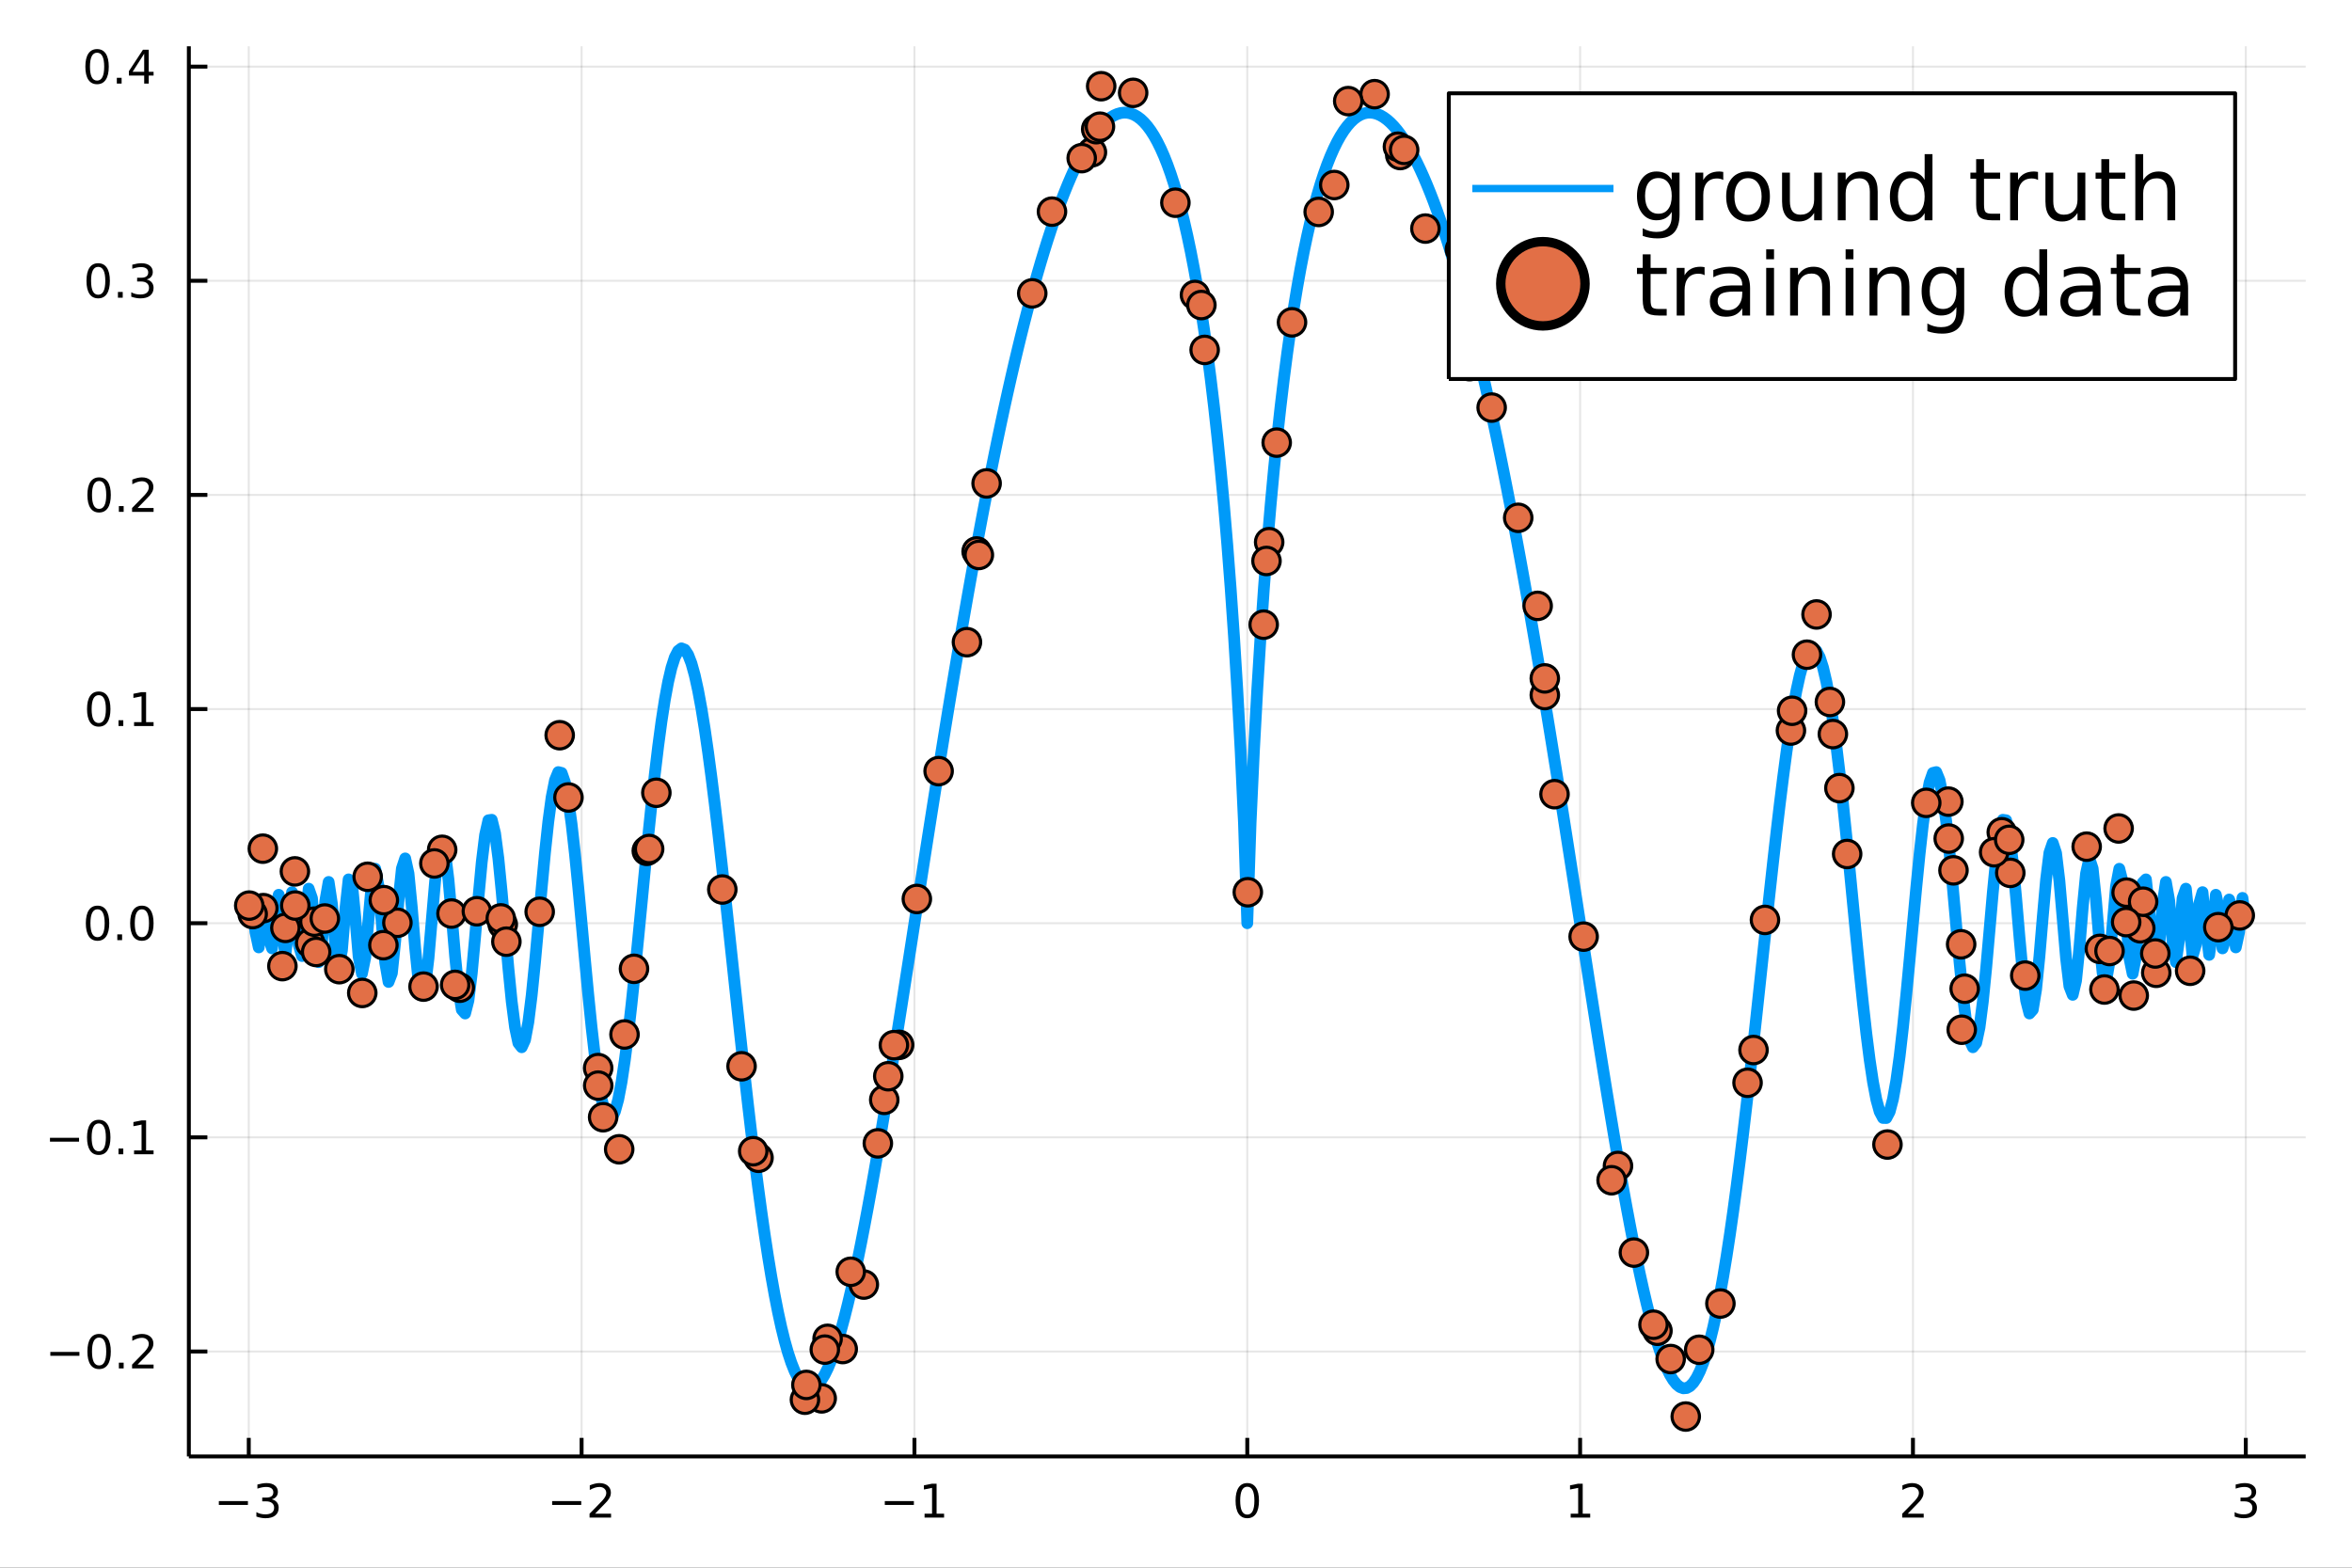 <?xml version="1.0" encoding="utf-8"?>
<svg xmlns="http://www.w3.org/2000/svg" xmlns:xlink="http://www.w3.org/1999/xlink" width="600" height="400" viewBox="0 0 2400 1600">
<rect x="0" y="0" width="2400" height="1600" fill="#333333" stroke="none"/>
<defs>
  <clipPath id="clip560">
    <rect x="0" y="0" width="2400" height="1600"/>
  </clipPath>
</defs>
<path clip-path="url(#clip560)" d="
M0 1600 L2400 1600 L2400 0 L0 0  Z
  " fill="#ffffff" fill-rule="evenodd" fill-opacity="1"/>
<defs>
  <clipPath id="clip561">
    <rect x="480" y="0" width="1681" height="1600"/>
  </clipPath>
</defs>
<path clip-path="url(#clip560)" d="
M192.709 1486.45 L2352.76 1486.45 L2352.76 47.244 L192.709 47.244  Z
  " fill="#ffffff" fill-rule="evenodd" fill-opacity="1"/>
<defs>
  <clipPath id="clip562">
    <rect x="192" y="47" width="2161" height="1440"/>
  </clipPath>
</defs>
<polyline clip-path="url(#clip562)" style="stroke:#000000; stroke-linecap:butt; stroke-linejoin:round; stroke-width:2; stroke-opacity:0.1; fill:none" points="
  253.843,1486.45 253.843,47.244 
  "/>
<polyline clip-path="url(#clip562)" style="stroke:#000000; stroke-linecap:butt; stroke-linejoin:round; stroke-width:2; stroke-opacity:0.1; fill:none" points="
  593.473,1486.45 593.473,47.244 
  "/>
<polyline clip-path="url(#clip562)" style="stroke:#000000; stroke-linecap:butt; stroke-linejoin:round; stroke-width:2; stroke-opacity:0.1; fill:none" points="
  933.103,1486.45 933.103,47.244 
  "/>
<polyline clip-path="url(#clip562)" style="stroke:#000000; stroke-linecap:butt; stroke-linejoin:round; stroke-width:2; stroke-opacity:0.1; fill:none" points="
  1272.73,1486.45 1272.73,47.244 
  "/>
<polyline clip-path="url(#clip562)" style="stroke:#000000; stroke-linecap:butt; stroke-linejoin:round; stroke-width:2; stroke-opacity:0.1; fill:none" points="
  1612.36,1486.45 1612.36,47.244 
  "/>
<polyline clip-path="url(#clip562)" style="stroke:#000000; stroke-linecap:butt; stroke-linejoin:round; stroke-width:2; stroke-opacity:0.1; fill:none" points="
  1951.99,1486.45 1951.99,47.244 
  "/>
<polyline clip-path="url(#clip562)" style="stroke:#000000; stroke-linecap:butt; stroke-linejoin:round; stroke-width:2; stroke-opacity:0.1; fill:none" points="
  2291.62,1486.45 2291.62,47.244 
  "/>
<polyline clip-path="url(#clip560)" style="stroke:#000000; stroke-linecap:butt; stroke-linejoin:round; stroke-width:4; stroke-opacity:1; fill:none" points="
  192.709,1486.45 2352.76,1486.45 
  "/>
<polyline clip-path="url(#clip560)" style="stroke:#000000; stroke-linecap:butt; stroke-linejoin:round; stroke-width:4; stroke-opacity:1; fill:none" points="
  253.843,1486.45 253.843,1467.55 
  "/>
<polyline clip-path="url(#clip560)" style="stroke:#000000; stroke-linecap:butt; stroke-linejoin:round; stroke-width:4; stroke-opacity:1; fill:none" points="
  593.473,1486.45 593.473,1467.55 
  "/>
<polyline clip-path="url(#clip560)" style="stroke:#000000; stroke-linecap:butt; stroke-linejoin:round; stroke-width:4; stroke-opacity:1; fill:none" points="
  933.103,1486.45 933.103,1467.55 
  "/>
<polyline clip-path="url(#clip560)" style="stroke:#000000; stroke-linecap:butt; stroke-linejoin:round; stroke-width:4; stroke-opacity:1; fill:none" points="
  1272.73,1486.45 1272.73,1467.55 
  "/>
<polyline clip-path="url(#clip560)" style="stroke:#000000; stroke-linecap:butt; stroke-linejoin:round; stroke-width:4; stroke-opacity:1; fill:none" points="
  1612.36,1486.45 1612.36,1467.55 
  "/>
<polyline clip-path="url(#clip560)" style="stroke:#000000; stroke-linecap:butt; stroke-linejoin:round; stroke-width:4; stroke-opacity:1; fill:none" points="
  1951.99,1486.45 1951.99,1467.55 
  "/>
<polyline clip-path="url(#clip560)" style="stroke:#000000; stroke-linecap:butt; stroke-linejoin:round; stroke-width:4; stroke-opacity:1; fill:none" points="
  2291.62,1486.45 2291.62,1467.55 
  "/>
<path clip-path="url(#clip560)" d="M223.31 1532.02 L252.986 1532.02 L252.986 1535.95 L223.31 1535.95 L223.31 1532.02 Z" fill="#000000" fill-rule="evenodd" fill-opacity="1" /><path clip-path="url(#clip560)" d="M277.245 1530.21 Q280.602 1530.93 282.477 1533.2 Q284.375 1535.47 284.375 1538.8 Q284.375 1543.92 280.856 1546.72 Q277.338 1549.52 270.856 1549.52 Q268.68 1549.52 266.366 1549.08 Q264.074 1548.66 261.62 1547.81 L261.62 1543.29 Q263.565 1544.43 265.88 1545.01 Q268.194 1545.58 270.717 1545.58 Q275.116 1545.58 277.407 1543.85 Q279.722 1542.11 279.722 1538.8 Q279.722 1535.75 277.569 1534.03 Q275.44 1532.3 271.62 1532.3 L267.592 1532.3 L267.592 1528.45 L271.805 1528.45 Q275.254 1528.45 277.083 1527.09 Q278.912 1525.7 278.912 1523.11 Q278.912 1520.45 277.014 1519.03 Q275.139 1517.6 271.62 1517.6 Q269.699 1517.6 267.5 1518.01 Q265.301 1518.43 262.662 1519.31 L262.662 1515.14 Q265.324 1514.4 267.639 1514.03 Q269.977 1513.66 272.037 1513.66 Q277.361 1513.66 280.463 1516.09 Q283.565 1518.5 283.565 1522.62 Q283.565 1525.49 281.921 1527.48 Q280.278 1529.45 277.245 1530.21 Z" fill="#000000" fill-rule="evenodd" fill-opacity="1" /><path clip-path="url(#clip560)" d="M563.415 1532.02 L593.091 1532.02 L593.091 1535.95 L563.415 1535.95 L563.415 1532.02 Z" fill="#000000" fill-rule="evenodd" fill-opacity="1" /><path clip-path="url(#clip560)" d="M607.211 1544.91 L623.53 1544.91 L623.53 1548.85 L601.586 1548.85 L601.586 1544.91 Q604.248 1542.16 608.831 1537.53 Q613.438 1532.88 614.618 1531.53 Q616.864 1529.01 617.743 1527.27 Q618.646 1525.51 618.646 1523.82 Q618.646 1521.07 616.702 1519.33 Q614.78 1517.6 611.678 1517.6 Q609.479 1517.6 607.026 1518.36 Q604.595 1519.13 601.817 1520.68 L601.817 1515.95 Q604.641 1514.82 607.095 1514.24 Q609.549 1513.66 611.586 1513.66 Q616.956 1513.66 620.151 1516.35 Q623.345 1519.03 623.345 1523.52 Q623.345 1525.65 622.535 1527.57 Q621.748 1529.47 619.641 1532.07 Q619.063 1532.74 615.961 1535.95 Q612.859 1539.15 607.211 1544.91 Z" fill="#000000" fill-rule="evenodd" fill-opacity="1" /><path clip-path="url(#clip560)" d="M902.86 1532.02 L932.535 1532.02 L932.535 1535.95 L902.86 1535.95 L902.86 1532.02 Z" fill="#000000" fill-rule="evenodd" fill-opacity="1" /><path clip-path="url(#clip560)" d="M943.438 1544.91 L951.077 1544.91 L951.077 1518.55 L942.767 1520.21 L942.767 1515.95 L951.031 1514.29 L955.707 1514.29 L955.707 1544.91 L963.345 1544.91 L963.345 1548.85 L943.438 1548.85 L943.438 1544.91 Z" fill="#000000" fill-rule="evenodd" fill-opacity="1" /><path clip-path="url(#clip560)" d="M1272.73 1517.37 Q1269.12 1517.37 1267.29 1520.93 Q1265.49 1524.47 1265.49 1531.6 Q1265.49 1538.71 1267.29 1542.27 Q1269.12 1545.82 1272.73 1545.82 Q1276.37 1545.82 1278.17 1542.27 Q1280 1538.71 1280 1531.6 Q1280 1524.47 1278.17 1520.93 Q1276.37 1517.37 1272.73 1517.37 M1272.73 1513.66 Q1278.54 1513.66 1281.6 1518.27 Q1284.68 1522.85 1284.68 1531.6 Q1284.68 1540.33 1281.6 1544.94 Q1278.54 1549.52 1272.73 1549.52 Q1266.92 1549.52 1263.84 1544.94 Q1260.79 1540.33 1260.79 1531.6 Q1260.79 1522.85 1263.84 1518.27 Q1266.92 1513.66 1272.73 1513.66 Z" fill="#000000" fill-rule="evenodd" fill-opacity="1" /><path clip-path="url(#clip560)" d="M1602.74 1544.91 L1610.38 1544.91 L1610.38 1518.55 L1602.07 1520.21 L1602.07 1515.95 L1610.34 1514.29 L1615.01 1514.29 L1615.01 1544.91 L1622.65 1544.91 L1622.65 1548.85 L1602.74 1548.85 L1602.74 1544.91 Z" fill="#000000" fill-rule="evenodd" fill-opacity="1" /><path clip-path="url(#clip560)" d="M1946.65 1544.91 L1962.96 1544.91 L1962.96 1548.85 L1941.02 1548.85 L1941.02 1544.91 Q1943.68 1542.16 1948.27 1537.53 Q1952.87 1532.88 1954.05 1531.53 Q1956.3 1529.01 1957.18 1527.27 Q1958.08 1525.51 1958.08 1523.82 Q1958.08 1521.07 1956.14 1519.33 Q1954.21 1517.6 1951.11 1517.6 Q1948.91 1517.6 1946.46 1518.36 Q1944.03 1519.13 1941.25 1520.68 L1941.25 1515.95 Q1944.08 1514.82 1946.53 1514.24 Q1948.98 1513.66 1951.02 1513.66 Q1956.39 1513.66 1959.59 1516.35 Q1962.78 1519.03 1962.78 1523.52 Q1962.78 1525.65 1961.97 1527.57 Q1961.18 1529.47 1959.08 1532.07 Q1958.5 1532.74 1955.4 1535.95 Q1952.29 1539.15 1946.65 1544.91 Z" fill="#000000" fill-rule="evenodd" fill-opacity="1" /><path clip-path="url(#clip560)" d="M2295.87 1530.21 Q2299.23 1530.93 2301.1 1533.2 Q2303 1535.47 2303 1538.8 Q2303 1543.92 2299.48 1546.72 Q2295.96 1549.52 2289.48 1549.52 Q2287.31 1549.52 2284.99 1549.08 Q2282.7 1548.66 2280.25 1547.81 L2280.25 1543.29 Q2282.19 1544.43 2284.5 1545.01 Q2286.82 1545.58 2289.34 1545.58 Q2293.74 1545.58 2296.03 1543.85 Q2298.35 1542.11 2298.35 1538.8 Q2298.35 1535.75 2296.19 1534.03 Q2294.06 1532.3 2290.25 1532.3 L2286.22 1532.3 L2286.22 1528.45 L2290.43 1528.45 Q2293.88 1528.45 2295.71 1527.09 Q2297.54 1525.7 2297.54 1523.11 Q2297.54 1520.45 2295.64 1519.03 Q2293.76 1517.6 2290.25 1517.6 Q2288.32 1517.6 2286.12 1518.01 Q2283.93 1518.43 2281.29 1519.31 L2281.29 1515.14 Q2283.95 1514.4 2286.26 1514.03 Q2288.6 1513.66 2290.66 1513.66 Q2295.99 1513.66 2299.09 1516.09 Q2302.19 1518.5 2302.19 1522.62 Q2302.19 1525.49 2300.55 1527.48 Q2298.9 1529.45 2295.87 1530.21 Z" fill="#000000" fill-rule="evenodd" fill-opacity="1" /><polyline clip-path="url(#clip562)" style="stroke:#000000; stroke-linecap:butt; stroke-linejoin:round; stroke-width:2; stroke-opacity:0.1; fill:none" points="
  192.709,1379.35 2352.76,1379.35 
  "/>
<polyline clip-path="url(#clip562)" style="stroke:#000000; stroke-linecap:butt; stroke-linejoin:round; stroke-width:2; stroke-opacity:0.1; fill:none" points="
  192.709,1160.79 2352.76,1160.79 
  "/>
<polyline clip-path="url(#clip562)" style="stroke:#000000; stroke-linecap:butt; stroke-linejoin:round; stroke-width:2; stroke-opacity:0.1; fill:none" points="
  192.709,942.238 2352.76,942.238 
  "/>
<polyline clip-path="url(#clip562)" style="stroke:#000000; stroke-linecap:butt; stroke-linejoin:round; stroke-width:2; stroke-opacity:0.1; fill:none" points="
  192.709,723.681 2352.76,723.681 
  "/>
<polyline clip-path="url(#clip562)" style="stroke:#000000; stroke-linecap:butt; stroke-linejoin:round; stroke-width:2; stroke-opacity:0.1; fill:none" points="
  192.709,505.125 2352.76,505.125 
  "/>
<polyline clip-path="url(#clip562)" style="stroke:#000000; stroke-linecap:butt; stroke-linejoin:round; stroke-width:2; stroke-opacity:0.1; fill:none" points="
  192.709,286.569 2352.76,286.569 
  "/>
<polyline clip-path="url(#clip562)" style="stroke:#000000; stroke-linecap:butt; stroke-linejoin:round; stroke-width:2; stroke-opacity:0.1; fill:none" points="
  192.709,68.012 2352.76,68.012 
  "/>
<polyline clip-path="url(#clip560)" style="stroke:#000000; stroke-linecap:butt; stroke-linejoin:round; stroke-width:4; stroke-opacity:1; fill:none" points="
  192.709,1486.45 192.709,47.244 
  "/>
<polyline clip-path="url(#clip560)" style="stroke:#000000; stroke-linecap:butt; stroke-linejoin:round; stroke-width:4; stroke-opacity:1; fill:none" points="
  192.709,1379.35 211.607,1379.35 
  "/>
<polyline clip-path="url(#clip560)" style="stroke:#000000; stroke-linecap:butt; stroke-linejoin:round; stroke-width:4; stroke-opacity:1; fill:none" points="
  192.709,1160.79 211.607,1160.79 
  "/>
<polyline clip-path="url(#clip560)" style="stroke:#000000; stroke-linecap:butt; stroke-linejoin:round; stroke-width:4; stroke-opacity:1; fill:none" points="
  192.709,942.238 211.607,942.238 
  "/>
<polyline clip-path="url(#clip560)" style="stroke:#000000; stroke-linecap:butt; stroke-linejoin:round; stroke-width:4; stroke-opacity:1; fill:none" points="
  192.709,723.681 211.607,723.681 
  "/>
<polyline clip-path="url(#clip560)" style="stroke:#000000; stroke-linecap:butt; stroke-linejoin:round; stroke-width:4; stroke-opacity:1; fill:none" points="
  192.709,505.125 211.607,505.125 
  "/>
<polyline clip-path="url(#clip560)" style="stroke:#000000; stroke-linecap:butt; stroke-linejoin:round; stroke-width:4; stroke-opacity:1; fill:none" points="
  192.709,286.569 211.607,286.569 
  "/>
<polyline clip-path="url(#clip560)" style="stroke:#000000; stroke-linecap:butt; stroke-linejoin:round; stroke-width:4; stroke-opacity:1; fill:none" points="
  192.709,68.012 211.607,68.012 
  "/>
<path clip-path="url(#clip560)" d="M51.362 1379.8 L81.038 1379.8 L81.038 1383.74 L51.362 1383.74 L51.362 1379.8 Z" fill="#000000" fill-rule="evenodd" fill-opacity="1" /><path clip-path="url(#clip560)" d="M101.131 1365.15 Q97.52 1365.15 95.691 1368.71 Q93.885 1372.26 93.885 1379.39 Q93.885 1386.49 95.691 1390.06 Q97.52 1393.6 101.131 1393.6 Q104.765 1393.6 106.571 1390.06 Q108.399 1386.49 108.399 1379.39 Q108.399 1372.26 106.571 1368.71 Q104.765 1365.15 101.131 1365.15 M101.131 1361.45 Q106.941 1361.45 109.996 1366.05 Q113.075 1370.64 113.075 1379.39 Q113.075 1388.11 109.996 1392.72 Q106.941 1397.3 101.131 1397.3 Q95.321 1397.3 92.242 1392.72 Q89.186 1388.11 89.186 1379.39 Q89.186 1370.64 92.242 1366.05 Q95.321 1361.45 101.131 1361.45 Z" fill="#000000" fill-rule="evenodd" fill-opacity="1" /><path clip-path="url(#clip560)" d="M121.293 1390.75 L126.177 1390.75 L126.177 1396.63 L121.293 1396.63 L121.293 1390.75 Z" fill="#000000" fill-rule="evenodd" fill-opacity="1" /><path clip-path="url(#clip560)" d="M140.39 1392.7 L156.709 1392.7 L156.709 1396.63 L134.765 1396.63 L134.765 1392.7 Q137.427 1389.94 142.01 1385.31 Q146.617 1380.66 147.797 1379.32 Q150.043 1376.79 150.922 1375.06 Q151.825 1373.3 151.825 1371.61 Q151.825 1368.85 149.88 1367.12 Q147.959 1365.38 144.857 1365.38 Q142.658 1365.38 140.205 1366.14 Q137.774 1366.91 134.996 1368.46 L134.996 1363.74 Q137.82 1362.6 140.274 1362.02 Q142.728 1361.45 144.765 1361.45 Q150.135 1361.45 153.33 1364.13 Q156.524 1366.82 156.524 1371.31 Q156.524 1373.44 155.714 1375.36 Q154.927 1377.26 152.82 1379.85 Q152.242 1380.52 149.14 1383.74 Q146.038 1386.93 140.39 1392.7 Z" fill="#000000" fill-rule="evenodd" fill-opacity="1" /><path clip-path="url(#clip560)" d="M50.992 1161.25 L80.668 1161.25 L80.668 1165.18 L50.992 1165.18 L50.992 1161.25 Z" fill="#000000" fill-rule="evenodd" fill-opacity="1" /><path clip-path="url(#clip560)" d="M100.76 1146.59 Q97.149 1146.59 95.321 1150.16 Q93.515 1153.7 93.515 1160.83 Q93.515 1167.94 95.321 1171.5 Q97.149 1175.04 100.76 1175.04 Q104.395 1175.04 106.2 1171.5 Q108.029 1167.94 108.029 1160.83 Q108.029 1153.7 106.2 1150.16 Q104.395 1146.59 100.76 1146.59 M100.76 1142.89 Q106.571 1142.89 109.626 1147.5 Q112.705 1152.08 112.705 1160.83 Q112.705 1169.56 109.626 1174.16 Q106.571 1178.75 100.76 1178.75 Q94.95 1178.75 91.871 1174.16 Q88.816 1169.56 88.816 1160.83 Q88.816 1152.08 91.871 1147.5 Q94.95 1142.89 100.76 1142.89 Z" fill="#000000" fill-rule="evenodd" fill-opacity="1" /><path clip-path="url(#clip560)" d="M120.922 1172.19 L125.807 1172.19 L125.807 1178.07 L120.922 1178.07 L120.922 1172.19 Z" fill="#000000" fill-rule="evenodd" fill-opacity="1" /><path clip-path="url(#clip560)" d="M136.802 1174.14 L144.441 1174.14 L144.441 1147.77 L136.131 1149.44 L136.131 1145.18 L144.394 1143.51 L149.07 1143.51 L149.07 1174.14 L156.709 1174.14 L156.709 1178.07 L136.802 1178.07 L136.802 1174.14 Z" fill="#000000" fill-rule="evenodd" fill-opacity="1" /><path clip-path="url(#clip560)" d="M99.534 928.036 Q95.922 928.036 94.094 931.601 Q92.288 935.143 92.288 942.272 Q92.288 949.379 94.094 952.944 Q95.922 956.485 99.534 956.485 Q103.168 956.485 104.973 952.944 Q106.802 949.379 106.802 942.272 Q106.802 935.143 104.973 931.601 Q103.168 928.036 99.534 928.036 M99.534 924.333 Q105.344 924.333 108.399 928.939 Q111.478 933.522 111.478 942.272 Q111.478 950.999 108.399 955.606 Q105.344 960.189 99.534 960.189 Q93.723 960.189 90.645 955.606 Q87.589 950.999 87.589 942.272 Q87.589 933.522 90.645 928.939 Q93.723 924.333 99.534 924.333 Z" fill="#000000" fill-rule="evenodd" fill-opacity="1" /><path clip-path="url(#clip560)" d="M119.695 953.638 L124.58 953.638 L124.58 959.518 L119.695 959.518 L119.695 953.638 Z" fill="#000000" fill-rule="evenodd" fill-opacity="1" /><path clip-path="url(#clip560)" d="M144.765 928.036 Q141.154 928.036 139.325 931.601 Q137.519 935.143 137.519 942.272 Q137.519 949.379 139.325 952.944 Q141.154 956.485 144.765 956.485 Q148.399 956.485 150.205 952.944 Q152.033 949.379 152.033 942.272 Q152.033 935.143 150.205 931.601 Q148.399 928.036 144.765 928.036 M144.765 924.333 Q150.575 924.333 153.63 928.939 Q156.709 933.522 156.709 942.272 Q156.709 950.999 153.63 955.606 Q150.575 960.189 144.765 960.189 Q138.955 960.189 135.876 955.606 Q132.82 950.999 132.82 942.272 Q132.82 933.522 135.876 928.939 Q138.955 924.333 144.765 924.333 Z" fill="#000000" fill-rule="evenodd" fill-opacity="1" /><path clip-path="url(#clip560)" d="M100.76 709.48 Q97.149 709.48 95.321 713.045 Q93.515 716.586 93.515 723.716 Q93.515 730.823 95.321 734.387 Q97.149 737.929 100.76 737.929 Q104.395 737.929 106.2 734.387 Q108.029 730.823 108.029 723.716 Q108.029 716.586 106.2 713.045 Q104.395 709.48 100.76 709.48 M100.76 705.776 Q106.571 705.776 109.626 710.383 Q112.705 714.966 112.705 723.716 Q112.705 732.443 109.626 737.049 Q106.571 741.633 100.76 741.633 Q94.95 741.633 91.871 737.049 Q88.816 732.443 88.816 723.716 Q88.816 714.966 91.871 710.383 Q94.95 705.776 100.76 705.776 Z" fill="#000000" fill-rule="evenodd" fill-opacity="1" /><path clip-path="url(#clip560)" d="M120.922 735.082 L125.807 735.082 L125.807 740.961 L120.922 740.961 L120.922 735.082 Z" fill="#000000" fill-rule="evenodd" fill-opacity="1" /><path clip-path="url(#clip560)" d="M136.802 737.026 L144.441 737.026 L144.441 710.661 L136.131 712.327 L136.131 708.068 L144.394 706.401 L149.07 706.401 L149.07 737.026 L156.709 737.026 L156.709 740.961 L136.802 740.961 L136.802 737.026 Z" fill="#000000" fill-rule="evenodd" fill-opacity="1" /><path clip-path="url(#clip560)" d="M101.131 490.924 Q97.52 490.924 95.691 494.488 Q93.885 498.03 93.885 505.16 Q93.885 512.266 95.691 515.831 Q97.52 519.373 101.131 519.373 Q104.765 519.373 106.571 515.831 Q108.399 512.266 108.399 505.16 Q108.399 498.03 106.571 494.488 Q104.765 490.924 101.131 490.924 M101.131 487.22 Q106.941 487.22 109.996 491.826 Q113.075 496.41 113.075 505.16 Q113.075 513.887 109.996 518.493 Q106.941 523.076 101.131 523.076 Q95.321 523.076 92.242 518.493 Q89.186 513.887 89.186 505.16 Q89.186 496.41 92.242 491.826 Q95.321 487.22 101.131 487.22 Z" fill="#000000" fill-rule="evenodd" fill-opacity="1" /><path clip-path="url(#clip560)" d="M121.293 516.525 L126.177 516.525 L126.177 522.405 L121.293 522.405 L121.293 516.525 Z" fill="#000000" fill-rule="evenodd" fill-opacity="1" /><path clip-path="url(#clip560)" d="M140.39 518.47 L156.709 518.47 L156.709 522.405 L134.765 522.405 L134.765 518.47 Q137.427 515.715 142.01 511.086 Q146.617 506.433 147.797 505.09 Q150.043 502.567 150.922 500.831 Q151.825 499.072 151.825 497.382 Q151.825 494.627 149.88 492.891 Q147.959 491.155 144.857 491.155 Q142.658 491.155 140.205 491.919 Q137.774 492.683 134.996 494.234 L134.996 489.512 Q137.82 488.377 140.274 487.799 Q142.728 487.22 144.765 487.22 Q150.135 487.22 153.33 489.905 Q156.524 492.59 156.524 497.081 Q156.524 499.211 155.714 501.132 Q154.927 503.03 152.82 505.623 Q152.242 506.294 149.14 509.512 Q146.038 512.706 140.39 518.47 Z" fill="#000000" fill-rule="evenodd" fill-opacity="1" /><path clip-path="url(#clip560)" d="M100.182 272.367 Q96.571 272.367 94.742 275.932 Q92.936 279.474 92.936 286.603 Q92.936 293.71 94.742 297.275 Q96.571 300.816 100.182 300.816 Q103.816 300.816 105.621 297.275 Q107.45 293.71 107.45 286.603 Q107.45 279.474 105.621 275.932 Q103.816 272.367 100.182 272.367 M100.182 268.664 Q105.992 268.664 109.047 273.27 Q112.126 277.853 112.126 286.603 Q112.126 295.33 109.047 299.937 Q105.992 304.52 100.182 304.52 Q94.371 304.52 91.293 299.937 Q88.237 295.33 88.237 286.603 Q88.237 277.853 91.293 273.27 Q94.371 268.664 100.182 268.664 Z" fill="#000000" fill-rule="evenodd" fill-opacity="1" /><path clip-path="url(#clip560)" d="M120.344 297.969 L125.228 297.969 L125.228 303.849 L120.344 303.849 L120.344 297.969 Z" fill="#000000" fill-rule="evenodd" fill-opacity="1" /><path clip-path="url(#clip560)" d="M149.58 285.215 Q152.936 285.932 154.811 288.201 Q156.709 290.469 156.709 293.802 Q156.709 298.918 153.191 301.719 Q149.672 304.52 143.191 304.52 Q141.015 304.52 138.7 304.08 Q136.408 303.664 133.955 302.807 L133.955 298.293 Q135.899 299.427 138.214 300.006 Q140.529 300.585 143.052 300.585 Q147.45 300.585 149.742 298.849 Q152.056 297.113 152.056 293.802 Q152.056 290.747 149.904 289.034 Q147.774 287.298 143.955 287.298 L139.927 287.298 L139.927 283.455 L144.14 283.455 Q147.589 283.455 149.418 282.09 Q151.246 280.701 151.246 278.108 Q151.246 275.446 149.348 274.034 Q147.473 272.599 143.955 272.599 Q142.033 272.599 139.834 273.016 Q137.635 273.432 134.996 274.312 L134.996 270.145 Q137.658 269.404 139.973 269.034 Q142.311 268.664 144.371 268.664 Q149.695 268.664 152.797 271.094 Q155.899 273.502 155.899 277.622 Q155.899 280.492 154.255 282.483 Q152.612 284.451 149.58 285.215 Z" fill="#000000" fill-rule="evenodd" fill-opacity="1" /><path clip-path="url(#clip560)" d="M99.047 53.811 Q95.436 53.811 93.608 57.376 Q91.802 60.917 91.802 68.047 Q91.802 75.153 93.608 78.718 Q95.436 82.26 99.047 82.26 Q102.682 82.26 104.487 78.718 Q106.316 75.153 106.316 68.047 Q106.316 60.917 104.487 57.376 Q102.682 53.811 99.047 53.811 M99.047 50.107 Q104.858 50.107 107.913 54.714 Q110.992 59.297 110.992 68.047 Q110.992 76.774 107.913 81.38 Q104.858 85.964 99.047 85.964 Q93.237 85.964 90.159 81.38 Q87.103 76.774 87.103 68.047 Q87.103 59.297 90.159 54.714 Q93.237 50.107 99.047 50.107 Z" fill="#000000" fill-rule="evenodd" fill-opacity="1" /><path clip-path="url(#clip560)" d="M119.209 79.413 L124.094 79.413 L124.094 85.292 L119.209 85.292 L119.209 79.413 Z" fill="#000000" fill-rule="evenodd" fill-opacity="1" /><path clip-path="url(#clip560)" d="M147.126 54.806 L135.32 73.255 L147.126 73.255 L147.126 54.806 M145.899 50.732 L151.779 50.732 L151.779 73.255 L156.709 73.255 L156.709 77.144 L151.779 77.144 L151.779 85.292 L147.126 85.292 L147.126 77.144 L131.524 77.144 L131.524 72.63 L145.899 50.732 Z" fill="#000000" fill-rule="evenodd" fill-opacity="1" /><polyline clip-path="url(#clip562)" style="stroke:#009af9; stroke-linecap:butt; stroke-linejoin:round; stroke-width:12; stroke-opacity:1; fill:none" points="
  253.843,942.238 257.239,916.396 260.635,951.186 264.031,966.927 267.428,928.18 270.824,918.055 274.22,957.89 277.617,967.923 281.013,928.559 284.409,913.215 
  287.806,949.573 291.202,974.551 294.598,946.405 297.994,910.556 301.391,922.581 304.787,964.335 308.183,975.737 311.58,941.241 314.976,906.988 318.372,916.712 
  321.769,958.08 325.165,981.961 328.561,961.45 331.957,919.404 335.354,900.118 338.75,922.715 342.146,964.803 345.543,987.037 348.939,969.871 352.335,928.585 
  355.732,897.494 359.128,900.985 362.524,935.857 365.92,976.218 369.317,993.782 372.713,977.166 376.109,937.664 379.506,900.085 382.902,886.669 386.298,904.6 
  389.695,943.499 393.091,982.586 396.487,1002.21 399.883,993.289 403.28,960.517 406.676,918.929 410.072,886.424 413.469,876.104 416.865,891.558 420.261,926.429 
  423.658,967.717 427.054,1000.98 430.45,1015.33 433.846,1006.61 437.243,977.979 440.639,938.282 444.035,898.947 447.432,870.595 450.828,860.335 454.224,870.314 
  457.621,897.693 461.017,935.807 464.413,976.032 467.809,1009.84 471.206,1030.53 474.602,1034.38 477.998,1021.08 481.395,993.388 484.791,956.405 488.187,916.436 
  491.584,879.871 494.98,852.179 498.376,837.182 501.772,836.677 505.169,850.388 508.565,876.209 511.961,910.661 515.358,949.448 518.754,988.048 522.15,1022.24 
  525.547,1048.55 528.943,1064.51 532.339,1068.83 535.735,1061.38 539.132,1043.12 542.528,1015.88 545.924,982.11 549.321,944.644 552.717,906.414 556.113,870.221 
  559.51,838.549 562.906,813.413 566.302,796.276 569.698,788 573.095,788.861 576.491,798.582 579.887,816.409 583.284,841.201 586.68,871.527 590.076,905.773 
  593.473,942.238 596.869,979.227 600.265,1015.13 603.661,1048.48 607.058,1078.02 610.454,1102.71 613.85,1121.76 617.247,1134.64 620.643,1141.06 624.039,1140.99 
  627.436,1134.59 630.832,1122.21 634.228,1104.36 637.624,1081.68 641.021,1054.91 644.417,1024.83 647.813,992.277 651.21,958.091 654.606,923.096 658.002,888.083 
  661.399,853.793 664.795,820.907 668.191,790.031 671.587,761.694 674.984,736.344 678.38,714.343 681.776,695.973 685.173,681.436 688.569,670.854 691.965,664.283 
  695.362,661.711 698.758,663.069 702.154,668.234 705.55,677.04 708.947,689.283 712.343,704.727 715.739,723.112 719.136,744.159 722.532,767.574 725.928,793.059 
  729.325,820.31 732.721,849.025 736.117,878.904 739.513,909.659 742.91,941.008 746.306,972.685 749.702,1004.44 753.099,1036.02 756.495,1067.22 759.891,1097.83 
  763.288,1127.67 766.684,1156.56 770.08,1184.35 773.476,1210.91 776.873,1236.13 780.269,1259.9 783.665,1282.14 787.062,1302.78 790.458,1321.76 793.854,1339.05 
  797.251,1354.6 800.647,1368.41 804.043,1380.47 807.439,1390.77 810.836,1399.34 814.232,1406.18 817.628,1411.32 821.025,1414.81 824.421,1416.66 827.817,1416.93 
  831.214,1415.67 834.61,1412.92 838.006,1408.74 841.402,1403.18 844.799,1396.3 848.195,1388.16 851.591,1378.83 854.988,1368.35 858.384,1356.79 861.78,1344.22 
  865.177,1330.69 868.573,1316.26 871.969,1301 875.365,1284.95 878.762,1268.19 882.158,1250.75 885.554,1232.71 888.951,1214.1 892.347,1194.98 895.743,1175.41 
  899.14,1155.43 902.536,1135.08 905.932,1114.41 909.328,1093.46 912.725,1072.27 916.121,1050.89 919.517,1029.34 922.914,1007.67 926.31,985.91 929.706,964.089 
  933.103,942.238 936.499,920.387 939.895,898.563 943.291,876.792 946.688,855.099 950.084,833.506 953.48,812.036 956.877,790.708 960.273,769.541 963.669,748.554 
  967.066,727.764 970.462,707.185 973.858,686.833 977.254,666.721 980.651,646.861 984.047,627.267 987.443,607.948 990.84,588.916 994.236,570.178 997.632,551.745 
  1001.03,533.624 1004.42,515.823 1007.82,498.348 1011.22,481.206 1014.61,464.404 1018.01,447.946 1021.41,431.838 1024.8,416.083 1028.2,400.688 1031.6,385.655 
  1034.99,370.988 1038.39,356.692 1041.78,342.769 1045.18,329.223 1048.58,316.056 1051.97,303.271 1055.37,290.872 1058.77,278.862 1062.16,267.242 1065.56,256.015 
  1068.95,245.186 1072.35,234.755 1075.75,224.728 1079.14,215.105 1082.54,205.891 1085.94,197.089 1089.33,188.703 1092.73,180.736 1096.12,173.193 1099.52,166.078 
  1102.92,159.396 1106.31,153.151 1109.71,147.35 1113.11,141.999 1116.5,137.103 1119.9,132.67 1123.3,128.708 1126.69,125.224 1130.09,122.228 1133.48,119.73 
  1136.88,117.739 1140.28,116.267 1143.67,115.326 1147.07,114.93 1150.47,115.093 1153.86,115.831 1157.26,117.161 1160.65,119.101 1164.05,121.671 1167.45,124.893 
  1170.84,128.79 1174.24,133.389 1177.64,138.717 1181.03,144.805 1184.43,151.685 1187.83,159.396 1191.22,167.975 1194.62,177.467 1198.01,187.92 1201.41,199.386 
  1204.81,211.924 1208.2,225.597 1211.6,240.477 1215,256.644 1218.39,274.185 1221.79,293.2 1225.18,313.802 1228.58,336.116 1231.98,360.288 1235.37,386.486 
  1238.77,414.902 1242.17,445.766 1245.56,479.351 1248.96,515.99 1252.35,556.098 1255.75,600.215 1259.15,649.075 1262.54,703.752 1265.94,766.023 1269.34,839.578 
  1272.73,942.238 1276.13,839.578 1279.53,766.023 1282.92,703.752 1286.32,649.075 1289.71,600.215 1293.11,556.098 1296.51,515.99 1299.9,479.351 1303.3,445.766 
  1306.7,414.902 1310.09,386.486 1313.49,360.288 1316.88,336.116 1320.28,313.802 1323.68,293.2 1327.07,274.185 1330.47,256.644 1333.87,240.477 1337.26,225.597 
  1340.66,211.924 1344.05,199.386 1347.45,187.92 1350.85,177.467 1354.24,167.975 1357.64,159.396 1361.04,151.685 1364.43,144.805 1367.83,138.717 1371.23,133.389 
  1374.62,128.79 1378.02,124.893 1381.41,121.671 1384.81,119.101 1388.21,117.161 1391.6,115.831 1395,115.093 1398.4,114.93 1401.79,115.326 1405.19,116.267 
  1408.58,117.739 1411.98,119.73 1415.38,122.228 1418.77,125.224 1422.17,128.708 1425.57,132.67 1428.96,137.103 1432.36,141.999 1435.75,147.35 1439.15,153.151 
  1442.55,159.396 1445.94,166.078 1449.34,173.193 1452.74,180.736 1456.13,188.703 1459.53,197.089 1462.93,205.891 1466.32,215.105 1469.72,224.728 1473.11,234.755 
  1476.51,245.186 1479.91,256.015 1483.3,267.242 1486.7,278.862 1490.1,290.872 1493.49,303.271 1496.89,316.056 1500.28,329.223 1503.68,342.769 1507.08,356.692 
  1510.47,370.988 1513.87,385.655 1517.27,400.688 1520.66,416.083 1524.06,431.838 1527.46,447.946 1530.85,464.404 1534.25,481.206 1537.64,498.348 1541.04,515.823 
  1544.44,533.624 1547.83,551.745 1551.23,570.178 1554.63,588.916 1558.02,607.948 1561.42,627.267 1564.81,646.861 1568.21,666.721 1571.61,686.833 1575,707.185 
  1578.4,727.764 1581.8,748.554 1585.19,769.541 1588.59,790.708 1591.98,812.036 1595.38,833.506 1598.78,855.099 1602.17,876.792 1605.57,898.563 1608.97,920.387 
  1612.36,942.238 1615.76,964.089 1619.16,985.91 1622.55,1007.67 1625.95,1029.34 1629.34,1050.89 1632.74,1072.27 1636.14,1093.46 1639.53,1114.41 1642.93,1135.08 
  1646.33,1155.43 1649.72,1175.41 1653.12,1194.98 1656.51,1214.1 1659.91,1232.71 1663.31,1250.75 1666.7,1268.19 1670.1,1284.95 1673.5,1301 1676.89,1316.26 
  1680.29,1330.69 1683.68,1344.22 1687.08,1356.79 1690.48,1368.35 1693.87,1378.83 1697.27,1388.16 1700.67,1396.3 1704.06,1403.18 1707.46,1408.74 1710.86,1412.92 
  1714.25,1415.67 1717.65,1416.93 1721.04,1416.66 1724.44,1414.81 1727.84,1411.32 1731.23,1406.18 1734.63,1399.34 1738.03,1390.77 1741.42,1380.47 1744.82,1368.41 
  1748.21,1354.6 1751.61,1339.05 1755.01,1321.76 1758.4,1302.78 1761.8,1282.14 1765.2,1259.9 1768.59,1236.13 1771.99,1210.91 1775.38,1184.35 1778.78,1156.56 
  1782.18,1127.67 1785.57,1097.83 1788.97,1067.22 1792.37,1036.02 1795.76,1004.44 1799.16,972.685 1802.56,941.008 1805.95,909.659 1809.35,878.904 1812.74,849.025 
  1816.14,820.31 1819.54,793.059 1822.93,767.574 1826.33,744.159 1829.73,723.112 1833.12,704.727 1836.52,689.283 1839.91,677.04 1843.31,668.234 1846.71,663.069 
  1850.1,661.711 1853.5,664.283 1856.9,670.854 1860.29,681.436 1863.69,695.973 1867.09,714.343 1870.48,736.344 1873.88,761.694 1877.27,790.031 1880.67,820.907 
  1884.07,853.793 1887.46,888.083 1890.86,923.096 1894.26,958.091 1897.65,992.277 1901.05,1024.83 1904.44,1054.91 1907.84,1081.68 1911.24,1104.36 1914.63,1122.21 
  1918.03,1134.59 1921.43,1140.99 1924.82,1141.06 1928.22,1134.64 1931.61,1121.76 1935.01,1102.71 1938.41,1078.02 1941.8,1048.48 1945.2,1015.13 1948.6,979.227 
  1951.99,942.238 1955.39,905.773 1958.79,871.527 1962.18,841.201 1965.58,816.409 1968.97,798.582 1972.37,788.861 1975.77,788 1979.16,796.276 1982.56,813.413 
  1985.96,838.549 1989.35,870.221 1992.75,906.414 1996.14,944.644 1999.54,982.11 2002.94,1015.88 2006.33,1043.12 2009.73,1061.38 2013.13,1068.83 2016.52,1064.51 
  2019.92,1048.55 2023.31,1022.24 2026.71,988.048 2030.11,949.448 2033.5,910.661 2036.9,876.209 2040.3,850.388 2043.69,836.677 2047.09,837.182 2050.49,852.179 
  2053.88,879.871 2057.28,916.436 2060.67,956.405 2064.07,993.388 2067.47,1021.08 2070.86,1034.38 2074.26,1030.53 2077.66,1009.84 2081.05,976.032 2084.45,935.807 
  2087.84,897.693 2091.24,870.314 2094.64,860.335 2098.03,870.595 2101.43,898.947 2104.83,938.282 2108.22,977.979 2111.62,1006.61 2115.01,1015.33 2118.41,1000.98 
  2121.81,967.717 2125.2,926.429 2128.6,891.558 2132,876.104 2135.39,886.424 2138.79,918.929 2142.19,960.517 2145.58,993.289 2148.98,1002.21 2152.37,982.586 
  2155.77,943.499 2159.17,904.6 2162.56,886.669 2165.96,900.085 2169.36,937.664 2172.75,977.166 2176.15,993.782 2179.54,976.218 2182.94,935.857 2186.34,900.985 
  2189.73,897.494 2193.13,928.585 2196.53,969.871 2199.92,987.037 2203.32,964.803 2206.72,922.715 2210.11,900.118 2213.51,919.404 2216.9,961.45 2220.3,981.961 
  2223.7,958.08 2227.09,916.712 2230.49,906.988 2233.89,941.241 2237.28,975.737 2240.68,964.335 2244.07,922.581 2247.47,910.556 2250.87,946.405 2254.26,974.551 
  2257.66,949.573 2261.06,913.215 2264.45,928.559 2267.85,967.923 2271.24,957.89 2274.64,918.055 2278.04,928.18 2281.43,966.927 2284.83,951.186 2288.23,916.396 
  2291.62,942.238 
  "/>
<circle clip-path="url(#clip562)" cx="859.902" cy="1376.83" r="14" fill="#e26f46" fill-rule="evenodd" fill-opacity="1" stroke="#000000" stroke-opacity="1" stroke-width="3.2"/>
<circle clip-path="url(#clip562)" cx="1576.33" cy="709.387" r="14" fill="#e26f46" fill-rule="evenodd" fill-opacity="1" stroke="#000000" stroke-opacity="1" stroke-width="3.2"/>
<circle clip-path="url(#clip562)" cx="1199.36" cy="206.893" r="14" fill="#e26f46" fill-rule="evenodd" fill-opacity="1" stroke="#000000" stroke-opacity="1" stroke-width="3.2"/>
<circle clip-path="url(#clip562)" cx="1783.2" cy="1105.08" r="14" fill="#e26f46" fill-rule="evenodd" fill-opacity="1" stroke="#000000" stroke-opacity="1" stroke-width="3.2"/>
<circle clip-path="url(#clip562)" cx="773.981" cy="1181.64" r="14" fill="#e26f46" fill-rule="evenodd" fill-opacity="1" stroke="#000000" stroke-opacity="1" stroke-width="3.2"/>
<circle clip-path="url(#clip562)" cx="610.351" cy="1090.08" r="14" fill="#e26f46" fill-rule="evenodd" fill-opacity="1" stroke="#000000" stroke-opacity="1" stroke-width="3.2"/>
<circle clip-path="url(#clip562)" cx="1667.23" cy="1278.4" r="14" fill="#e26f46" fill-rule="evenodd" fill-opacity="1" stroke="#000000" stroke-opacity="1" stroke-width="3.2"/>
<circle clip-path="url(#clip562)" cx="2170" cy="911.02" r="14" fill="#e26f46" fill-rule="evenodd" fill-opacity="1" stroke="#000000" stroke-opacity="1" stroke-width="3.2"/>
<circle clip-path="url(#clip562)" cx="1510.35" cy="356.99" r="14" fill="#e26f46" fill-rule="evenodd" fill-opacity="1" stroke="#000000" stroke-opacity="1" stroke-width="3.2"/>
<circle clip-path="url(#clip562)" cx="838.443" cy="1427.19" r="14" fill="#e26f46" fill-rule="evenodd" fill-opacity="1" stroke="#000000" stroke-opacity="1" stroke-width="3.2"/>
<circle clip-path="url(#clip562)" cx="316.503" cy="962.479" r="14" fill="#e26f46" fill-rule="evenodd" fill-opacity="1" stroke="#000000" stroke-opacity="1" stroke-width="3.2"/>
<circle clip-path="url(#clip562)" cx="881.448" cy="1311.04" r="14" fill="#e26f46" fill-rule="evenodd" fill-opacity="1" stroke="#000000" stroke-opacity="1" stroke-width="3.2"/>
<circle clip-path="url(#clip562)" cx="868.095" cy="1297.97" r="14" fill="#e26f46" fill-rule="evenodd" fill-opacity="1" stroke="#000000" stroke-opacity="1" stroke-width="3.2"/>
<circle clip-path="url(#clip562)" cx="1428.81" cy="158.22" r="14" fill="#e26f46" fill-rule="evenodd" fill-opacity="1" stroke="#000000" stroke-opacity="1" stroke-width="3.2"/>
<circle clip-path="url(#clip562)" cx="957.761" cy="787.013" r="14" fill="#e26f46" fill-rule="evenodd" fill-opacity="1" stroke="#000000" stroke-opacity="1" stroke-width="3.2"/>
<circle clip-path="url(#clip562)" cx="300.901" cy="889.333" r="14" fill="#e26f46" fill-rule="evenodd" fill-opacity="1" stroke="#000000" stroke-opacity="1" stroke-width="3.2"/>
<circle clip-path="url(#clip562)" cx="2200.25" cy="992.84" r="14" fill="#e26f46" fill-rule="evenodd" fill-opacity="1" stroke="#000000" stroke-opacity="1" stroke-width="3.2"/>
<circle clip-path="url(#clip562)" cx="1495.83" cy="344.508" r="14" fill="#e26f46" fill-rule="evenodd" fill-opacity="1" stroke="#000000" stroke-opacity="1" stroke-width="3.2"/>
<circle clip-path="url(#clip562)" cx="1402.64" cy="96.094" r="14" fill="#e26f46" fill-rule="evenodd" fill-opacity="1" stroke="#000000" stroke-opacity="1" stroke-width="3.2"/>
<circle clip-path="url(#clip562)" cx="1651" cy="1189.99" r="14" fill="#e26f46" fill-rule="evenodd" fill-opacity="1" stroke="#000000" stroke-opacity="1" stroke-width="3.2"/>
<circle clip-path="url(#clip562)" cx="1576.31" cy="692.366" r="14" fill="#e26f46" fill-rule="evenodd" fill-opacity="1" stroke="#000000" stroke-opacity="1" stroke-width="3.2"/>
<circle clip-path="url(#clip562)" cx="2177.28" cy="1016.08" r="14" fill="#e26f46" fill-rule="evenodd" fill-opacity="1" stroke="#000000" stroke-opacity="1" stroke-width="3.2"/>
<circle clip-path="url(#clip562)" cx="986.671" cy="655.411" r="14" fill="#e26f46" fill-rule="evenodd" fill-opacity="1" stroke="#000000" stroke-opacity="1" stroke-width="3.2"/>
<circle clip-path="url(#clip562)" cx="902.279" cy="1122.51" r="14" fill="#e26f46" fill-rule="evenodd" fill-opacity="1" stroke="#000000" stroke-opacity="1" stroke-width="3.2"/>
<circle clip-path="url(#clip562)" cx="1219.35" cy="301.037" r="14" fill="#e26f46" fill-rule="evenodd" fill-opacity="1" stroke="#000000" stroke-opacity="1" stroke-width="3.2"/>
<circle clip-path="url(#clip562)" cx="1704.75" cy="1387.03" r="14" fill="#e26f46" fill-rule="evenodd" fill-opacity="1" stroke="#000000" stroke-opacity="1" stroke-width="3.2"/>
<circle clip-path="url(#clip562)" cx="631.815" cy="1172.96" r="14" fill="#e26f46" fill-rule="evenodd" fill-opacity="1" stroke="#000000" stroke-opacity="1" stroke-width="3.2"/>
<circle clip-path="url(#clip562)" cx="2066.56" cy="995.7" r="14" fill="#e26f46" fill-rule="evenodd" fill-opacity="1" stroke="#000000" stroke-opacity="1" stroke-width="3.2"/>
<circle clip-path="url(#clip562)" cx="1123.64" cy="87.976" r="14" fill="#e26f46" fill-rule="evenodd" fill-opacity="1" stroke="#000000" stroke-opacity="1" stroke-width="3.2"/>
<circle clip-path="url(#clip562)" cx="1504.03" cy="353.181" r="14" fill="#e26f46" fill-rule="evenodd" fill-opacity="1" stroke="#000000" stroke-opacity="1" stroke-width="3.2"/>
<circle clip-path="url(#clip562)" cx="2183.93" cy="947.402" r="14" fill="#e26f46" fill-rule="evenodd" fill-opacity="1" stroke="#000000" stroke-opacity="1" stroke-width="3.2"/>
<circle clip-path="url(#clip562)" cx="1114.19" cy="155.402" r="14" fill="#e26f46" fill-rule="evenodd" fill-opacity="1" stroke="#000000" stroke-opacity="1" stroke-width="3.2"/>
<circle clip-path="url(#clip562)" cx="1499.52" cy="373.698" r="14" fill="#e26f46" fill-rule="evenodd" fill-opacity="1" stroke="#000000" stroke-opacity="1" stroke-width="3.2"/>
<circle clip-path="url(#clip562)" cx="432.166" cy="1006.94" r="14" fill="#e26f46" fill-rule="evenodd" fill-opacity="1" stroke="#000000" stroke-opacity="1" stroke-width="3.2"/>
<circle clip-path="url(#clip562)" cx="460.715" cy="932.367" r="14" fill="#e26f46" fill-rule="evenodd" fill-opacity="1" stroke="#000000" stroke-opacity="1" stroke-width="3.2"/>
<circle clip-path="url(#clip562)" cx="469.119" cy="1008.05" r="14" fill="#e26f46" fill-rule="evenodd" fill-opacity="1" stroke="#000000" stroke-opacity="1" stroke-width="3.2"/>
<circle clip-path="url(#clip562)" cx="821.355" cy="1428.55" r="14" fill="#e26f46" fill-rule="evenodd" fill-opacity="1" stroke="#000000" stroke-opacity="1" stroke-width="3.2"/>
<circle clip-path="url(#clip562)" cx="268.679" cy="926.841" r="14" fill="#e26f46" fill-rule="evenodd" fill-opacity="1" stroke="#000000" stroke-opacity="1" stroke-width="3.2"/>
<circle clip-path="url(#clip562)" cx="906.391" cy="1098.4" r="14" fill="#e26f46" fill-rule="evenodd" fill-opacity="1" stroke="#000000" stroke-opacity="1" stroke-width="3.2"/>
<circle clip-path="url(#clip562)" cx="1426.46" cy="149.727" r="14" fill="#e26f46" fill-rule="evenodd" fill-opacity="1" stroke="#000000" stroke-opacity="1" stroke-width="3.2"/>
<circle clip-path="url(#clip562)" cx="1569.02" cy="618.351" r="14" fill="#e26f46" fill-rule="evenodd" fill-opacity="1" stroke="#000000" stroke-opacity="1" stroke-width="3.2"/>
<circle clip-path="url(#clip562)" cx="464.415" cy="1005.18" r="14" fill="#e26f46" fill-rule="evenodd" fill-opacity="1" stroke="#000000" stroke-opacity="1" stroke-width="3.2"/>
<circle clip-path="url(#clip562)" cx="580.049" cy="813.903" r="14" fill="#e26f46" fill-rule="evenodd" fill-opacity="1" stroke="#000000" stroke-opacity="1" stroke-width="3.2"/>
<circle clip-path="url(#clip562)" cx="1853.59" cy="627.099" r="14" fill="#e26f46" fill-rule="evenodd" fill-opacity="1" stroke="#000000" stroke-opacity="1" stroke-width="3.2"/>
<circle clip-path="url(#clip562)" cx="1318.36" cy="328.958" r="14" fill="#e26f46" fill-rule="evenodd" fill-opacity="1" stroke="#000000" stroke-opacity="1" stroke-width="3.2"/>
<circle clip-path="url(#clip562)" cx="1615.94" cy="955.921" r="14" fill="#e26f46" fill-rule="evenodd" fill-opacity="1" stroke="#000000" stroke-opacity="1" stroke-width="3.2"/>
<circle clip-path="url(#clip562)" cx="1289.46" cy="637.528" r="14" fill="#e26f46" fill-rule="evenodd" fill-opacity="1" stroke="#000000" stroke-opacity="1" stroke-width="3.2"/>
<circle clip-path="url(#clip562)" cx="659.986" cy="868.34" r="14" fill="#e26f46" fill-rule="evenodd" fill-opacity="1" stroke="#000000" stroke-opacity="1" stroke-width="3.2"/>
<circle clip-path="url(#clip562)" cx="1489.75" cy="254.56" r="14" fill="#e26f46" fill-rule="evenodd" fill-opacity="1" stroke="#000000" stroke-opacity="1" stroke-width="3.2"/>
<circle clip-path="url(#clip562)" cx="571.101" cy="750.353" r="14" fill="#e26f46" fill-rule="evenodd" fill-opacity="1" stroke="#000000" stroke-opacity="1" stroke-width="3.2"/>
<circle clip-path="url(#clip562)" cx="2142.71" cy="968.436" r="14" fill="#e26f46" fill-rule="evenodd" fill-opacity="1" stroke="#000000" stroke-opacity="1" stroke-width="3.2"/>
<circle clip-path="url(#clip562)" cx="1454.49" cy="233.279" r="14" fill="#e26f46" fill-rule="evenodd" fill-opacity="1" stroke="#000000" stroke-opacity="1" stroke-width="3.2"/>
<circle clip-path="url(#clip562)" cx="1988.14" cy="818.129" r="14" fill="#e26f46" fill-rule="evenodd" fill-opacity="1" stroke="#000000" stroke-opacity="1" stroke-width="3.2"/>
<circle clip-path="url(#clip562)" cx="1103.76" cy="161.39" r="14" fill="#e26f46" fill-rule="evenodd" fill-opacity="1" stroke="#000000" stroke-opacity="1" stroke-width="3.2"/>
<circle clip-path="url(#clip562)" cx="320.841" cy="940.625" r="14" fill="#e26f46" fill-rule="evenodd" fill-opacity="1" stroke="#000000" stroke-opacity="1" stroke-width="3.2"/>
<circle clip-path="url(#clip562)" cx="1993.33" cy="888.27" r="14" fill="#e26f46" fill-rule="evenodd" fill-opacity="1" stroke="#000000" stroke-opacity="1" stroke-width="3.2"/>
<circle clip-path="url(#clip562)" cx="346.214" cy="989.134" r="14" fill="#e26f46" fill-rule="evenodd" fill-opacity="1" stroke="#000000" stroke-opacity="1" stroke-width="3.2"/>
<circle clip-path="url(#clip562)" cx="513.006" cy="943.535" r="14" fill="#e26f46" fill-rule="evenodd" fill-opacity="1" stroke="#000000" stroke-opacity="1" stroke-width="3.2"/>
<circle clip-path="url(#clip562)" cx="291.208" cy="946.987" r="14" fill="#e26f46" fill-rule="evenodd" fill-opacity="1" stroke="#000000" stroke-opacity="1" stroke-width="3.2"/>
<circle clip-path="url(#clip562)" cx="737.032" cy="907.82" r="14" fill="#e26f46" fill-rule="evenodd" fill-opacity="1" stroke="#000000" stroke-opacity="1" stroke-width="3.2"/>
<circle clip-path="url(#clip562)" cx="2199.28" cy="973.121" r="14" fill="#e26f46" fill-rule="evenodd" fill-opacity="1" stroke="#000000" stroke-opacity="1" stroke-width="3.2"/>
<circle clip-path="url(#clip562)" cx="1295.05" cy="553.353" r="14" fill="#e26f46" fill-rule="evenodd" fill-opacity="1" stroke="#000000" stroke-opacity="1" stroke-width="3.2"/>
<circle clip-path="url(#clip562)" cx="1156.25" cy="94.745" r="14" fill="#e26f46" fill-rule="evenodd" fill-opacity="1" stroke="#000000" stroke-opacity="1" stroke-width="3.2"/>
<circle clip-path="url(#clip562)" cx="405.491" cy="941.799" r="14" fill="#e26f46" fill-rule="evenodd" fill-opacity="1" stroke="#000000" stroke-opacity="1" stroke-width="3.2"/>
<circle clip-path="url(#clip562)" cx="1870.27" cy="749.209" r="14" fill="#e26f46" fill-rule="evenodd" fill-opacity="1" stroke="#000000" stroke-opacity="1" stroke-width="3.2"/>
<circle clip-path="url(#clip562)" cx="1720.14" cy="1445.72" r="14" fill="#e26f46" fill-rule="evenodd" fill-opacity="1" stroke="#000000" stroke-opacity="1" stroke-width="3.2"/>
<circle clip-path="url(#clip562)" cx="268.198" cy="866.149" r="14" fill="#e26f46" fill-rule="evenodd" fill-opacity="1" stroke="#000000" stroke-opacity="1" stroke-width="3.2"/>
<circle clip-path="url(#clip562)" cx="917.467" cy="1066.39" r="14" fill="#e26f46" fill-rule="evenodd" fill-opacity="1" stroke="#000000" stroke-opacity="1" stroke-width="3.2"/>
<circle clip-path="url(#clip562)" cx="2001.75" cy="1050.92" r="14" fill="#e26f46" fill-rule="evenodd" fill-opacity="1" stroke="#000000" stroke-opacity="1" stroke-width="3.2"/>
<circle clip-path="url(#clip562)" cx="2004.76" cy="1009.07" r="14" fill="#e26f46" fill-rule="evenodd" fill-opacity="1" stroke="#000000" stroke-opacity="1" stroke-width="3.2"/>
<circle clip-path="url(#clip562)" cx="391.209" cy="964.645" r="14" fill="#e26f46" fill-rule="evenodd" fill-opacity="1" stroke="#000000" stroke-opacity="1" stroke-width="3.2"/>
<circle clip-path="url(#clip562)" cx="2186.84" cy="920.284" r="14" fill="#e26f46" fill-rule="evenodd" fill-opacity="1" stroke="#000000" stroke-opacity="1" stroke-width="3.2"/>
<circle clip-path="url(#clip562)" cx="2161.85" cy="845.526" r="14" fill="#e26f46" fill-rule="evenodd" fill-opacity="1" stroke="#000000" stroke-opacity="1" stroke-width="3.2"/>
<circle clip-path="url(#clip562)" cx="288.142" cy="986.037" r="14" fill="#e26f46" fill-rule="evenodd" fill-opacity="1" stroke="#000000" stroke-opacity="1" stroke-width="3.2"/>
<circle clip-path="url(#clip562)" cx="2234.83" cy="990.785" r="14" fill="#e26f46" fill-rule="evenodd" fill-opacity="1" stroke="#000000" stroke-opacity="1" stroke-width="3.2"/>
<circle clip-path="url(#clip562)" cx="1225.89" cy="311.322" r="14" fill="#e26f46" fill-rule="evenodd" fill-opacity="1" stroke="#000000" stroke-opacity="1" stroke-width="3.2"/>
<circle clip-path="url(#clip562)" cx="486.581" cy="930.03" r="14" fill="#e26f46" fill-rule="evenodd" fill-opacity="1" stroke="#000000" stroke-opacity="1" stroke-width="3.2"/>
<circle clip-path="url(#clip562)" cx="1522.08" cy="415.972" r="14" fill="#e26f46" fill-rule="evenodd" fill-opacity="1" stroke="#000000" stroke-opacity="1" stroke-width="3.2"/>
<circle clip-path="url(#clip562)" cx="1302.74" cy="451.735" r="14" fill="#e26f46" fill-rule="evenodd" fill-opacity="1" stroke="#000000" stroke-opacity="1" stroke-width="3.2"/>
<circle clip-path="url(#clip562)" cx="1345.58" cy="216.289" r="14" fill="#e26f46" fill-rule="evenodd" fill-opacity="1" stroke="#000000" stroke-opacity="1" stroke-width="3.2"/>
<circle clip-path="url(#clip562)" cx="1549.18" cy="528.462" r="14" fill="#e26f46" fill-rule="evenodd" fill-opacity="1" stroke="#000000" stroke-opacity="1" stroke-width="3.2"/>
<circle clip-path="url(#clip562)" cx="1118.57" cy="131.833" r="14" fill="#e26f46" fill-rule="evenodd" fill-opacity="1" stroke="#000000" stroke-opacity="1" stroke-width="3.2"/>
<circle clip-path="url(#clip562)" cx="1884.83" cy="871.601" r="14" fill="#e26f46" fill-rule="evenodd" fill-opacity="1" stroke="#000000" stroke-opacity="1" stroke-width="3.2"/>
<circle clip-path="url(#clip562)" cx="935.544" cy="917.493" r="14" fill="#e26f46" fill-rule="evenodd" fill-opacity="1" stroke="#000000" stroke-opacity="1" stroke-width="3.2"/>
<circle clip-path="url(#clip562)" cx="2129.25" cy="864.079" r="14" fill="#e26f46" fill-rule="evenodd" fill-opacity="1" stroke="#000000" stroke-opacity="1" stroke-width="3.2"/>
<circle clip-path="url(#clip562)" cx="1501.37" cy="338.674" r="14" fill="#e26f46" fill-rule="evenodd" fill-opacity="1" stroke="#000000" stroke-opacity="1" stroke-width="3.2"/>
<circle clip-path="url(#clip562)" cx="822.829" cy="1413.45" r="14" fill="#e26f46" fill-rule="evenodd" fill-opacity="1" stroke="#000000" stroke-opacity="1" stroke-width="3.2"/>
<circle clip-path="url(#clip562)" cx="1229.22" cy="357.111" r="14" fill="#e26f46" fill-rule="evenodd" fill-opacity="1" stroke="#000000" stroke-opacity="1" stroke-width="3.2"/>
<circle clip-path="url(#clip562)" cx="912.128" cy="1066.66" r="14" fill="#e26f46" fill-rule="evenodd" fill-opacity="1" stroke="#000000" stroke-opacity="1" stroke-width="3.2"/>
<circle clip-path="url(#clip562)" cx="1273.28" cy="910.635" r="14" fill="#e26f46" fill-rule="evenodd" fill-opacity="1" stroke="#000000" stroke-opacity="1" stroke-width="3.2"/>
<circle clip-path="url(#clip562)" cx="669.734" cy="809.1" r="14" fill="#e26f46" fill-rule="evenodd" fill-opacity="1" stroke="#000000" stroke-opacity="1" stroke-width="3.2"/>
<circle clip-path="url(#clip562)" cx="1375.73" cy="103.167" r="14" fill="#e26f46" fill-rule="evenodd" fill-opacity="1" stroke="#000000" stroke-opacity="1" stroke-width="3.2"/>
<circle clip-path="url(#clip562)" cx="1073.44" cy="215.981" r="14" fill="#e26f46" fill-rule="evenodd" fill-opacity="1" stroke="#000000" stroke-opacity="1" stroke-width="3.2"/>
<circle clip-path="url(#clip562)" cx="662.37" cy="866.483" r="14" fill="#e26f46" fill-rule="evenodd" fill-opacity="1" stroke="#000000" stroke-opacity="1" stroke-width="3.2"/>
<circle clip-path="url(#clip562)" cx="2285.46" cy="934.302" r="14" fill="#e26f46" fill-rule="evenodd" fill-opacity="1" stroke="#000000" stroke-opacity="1" stroke-width="3.2"/>
<circle clip-path="url(#clip562)" cx="257.804" cy="932.917" r="14" fill="#e26f46" fill-rule="evenodd" fill-opacity="1" stroke="#000000" stroke-opacity="1" stroke-width="3.2"/>
<circle clip-path="url(#clip562)" cx="1691.27" cy="1358.19" r="14" fill="#e26f46" fill-rule="evenodd" fill-opacity="1" stroke="#000000" stroke-opacity="1" stroke-width="3.2"/>
<circle clip-path="url(#clip562)" cx="451.171" cy="867.305" r="14" fill="#e26f46" fill-rule="evenodd" fill-opacity="1" stroke="#000000" stroke-opacity="1" stroke-width="3.2"/>
<circle clip-path="url(#clip562)" cx="844.46" cy="1366.41" r="14" fill="#e26f46" fill-rule="evenodd" fill-opacity="1" stroke="#000000" stroke-opacity="1" stroke-width="3.2"/>
<circle clip-path="url(#clip562)" cx="1053.3" cy="299.405" r="14" fill="#e26f46" fill-rule="evenodd" fill-opacity="1" stroke="#000000" stroke-opacity="1" stroke-width="3.2"/>
<circle clip-path="url(#clip562)" cx="2051.3" cy="890.85" r="14" fill="#e26f46" fill-rule="evenodd" fill-opacity="1" stroke="#000000" stroke-opacity="1" stroke-width="3.2"/>
<circle clip-path="url(#clip562)" cx="1122.39" cy="129.276" r="14" fill="#e26f46" fill-rule="evenodd" fill-opacity="1" stroke="#000000" stroke-opacity="1" stroke-width="3.2"/>
<circle clip-path="url(#clip562)" cx="391.654" cy="918.687" r="14" fill="#e26f46" fill-rule="evenodd" fill-opacity="1" stroke="#000000" stroke-opacity="1" stroke-width="3.2"/>
<circle clip-path="url(#clip562)" cx="768.563" cy="1174.92" r="14" fill="#e26f46" fill-rule="evenodd" fill-opacity="1" stroke="#000000" stroke-opacity="1" stroke-width="3.2"/>
<circle clip-path="url(#clip562)" cx="646.925" cy="988.77" r="14" fill="#e26f46" fill-rule="evenodd" fill-opacity="1" stroke="#000000" stroke-opacity="1" stroke-width="3.2"/>
<circle clip-path="url(#clip562)" cx="2152.56" cy="970.615" r="14" fill="#e26f46" fill-rule="evenodd" fill-opacity="1" stroke="#000000" stroke-opacity="1" stroke-width="3.2"/>
<circle clip-path="url(#clip562)" cx="2042.61" cy="849.391" r="14" fill="#e26f46" fill-rule="evenodd" fill-opacity="1" stroke="#000000" stroke-opacity="1" stroke-width="3.2"/>
<circle clip-path="url(#clip562)" cx="1733.87" cy="1377.57" r="14" fill="#e26f46" fill-rule="evenodd" fill-opacity="1" stroke="#000000" stroke-opacity="1" stroke-width="3.2"/>
<circle clip-path="url(#clip562)" cx="2001.15" cy="963.755" r="14" fill="#e26f46" fill-rule="evenodd" fill-opacity="1" stroke="#000000" stroke-opacity="1" stroke-width="3.2"/>
<circle clip-path="url(#clip562)" cx="1800.96" cy="938.867" r="14" fill="#e26f46" fill-rule="evenodd" fill-opacity="1" stroke="#000000" stroke-opacity="1" stroke-width="3.2"/>
<circle clip-path="url(#clip562)" cx="756.681" cy="1088.25" r="14" fill="#e26f46" fill-rule="evenodd" fill-opacity="1" stroke="#000000" stroke-opacity="1" stroke-width="3.2"/>
<circle clip-path="url(#clip562)" cx="2034.8" cy="869.811" r="14" fill="#e26f46" fill-rule="evenodd" fill-opacity="1" stroke="#000000" stroke-opacity="1" stroke-width="3.2"/>
<circle clip-path="url(#clip562)" cx="1965.53" cy="819.385" r="14" fill="#e26f46" fill-rule="evenodd" fill-opacity="1" stroke="#000000" stroke-opacity="1" stroke-width="3.2"/>
<circle clip-path="url(#clip562)" cx="2147.37" cy="1009.9" r="14" fill="#e26f46" fill-rule="evenodd" fill-opacity="1" stroke="#000000" stroke-opacity="1" stroke-width="3.2"/>
<circle clip-path="url(#clip562)" cx="1876.92" cy="804.354" r="14" fill="#e26f46" fill-rule="evenodd" fill-opacity="1" stroke="#000000" stroke-opacity="1" stroke-width="3.2"/>
<circle clip-path="url(#clip562)" cx="2169.54" cy="941.107" r="14" fill="#e26f46" fill-rule="evenodd" fill-opacity="1" stroke="#000000" stroke-opacity="1" stroke-width="3.2"/>
<circle clip-path="url(#clip562)" cx="1586.22" cy="810.546" r="14" fill="#e26f46" fill-rule="evenodd" fill-opacity="1" stroke="#000000" stroke-opacity="1" stroke-width="3.2"/>
<circle clip-path="url(#clip562)" cx="615.435" cy="1140.25" r="14" fill="#e26f46" fill-rule="evenodd" fill-opacity="1" stroke="#000000" stroke-opacity="1" stroke-width="3.2"/>
<circle clip-path="url(#clip562)" cx="254.317" cy="924.239" r="14" fill="#e26f46" fill-rule="evenodd" fill-opacity="1" stroke="#000000" stroke-opacity="1" stroke-width="3.2"/>
<circle clip-path="url(#clip562)" cx="895.752" cy="1166.9" r="14" fill="#e26f46" fill-rule="evenodd" fill-opacity="1" stroke="#000000" stroke-opacity="1" stroke-width="3.2"/>
<circle clip-path="url(#clip562)" cx="610.416" cy="1107.98" r="14" fill="#e26f46" fill-rule="evenodd" fill-opacity="1" stroke="#000000" stroke-opacity="1" stroke-width="3.2"/>
<circle clip-path="url(#clip562)" cx="1867.24" cy="716.432" r="14" fill="#e26f46" fill-rule="evenodd" fill-opacity="1" stroke="#000000" stroke-opacity="1" stroke-width="3.2"/>
<circle clip-path="url(#clip562)" cx="1925.96" cy="1168.12" r="14" fill="#e26f46" fill-rule="evenodd" fill-opacity="1" stroke="#000000" stroke-opacity="1" stroke-width="3.2"/>
<circle clip-path="url(#clip562)" cx="2263.56" cy="946.266" r="14" fill="#e26f46" fill-rule="evenodd" fill-opacity="1" stroke="#000000" stroke-opacity="1" stroke-width="3.2"/>
<circle clip-path="url(#clip562)" cx="1988.47" cy="855.811" r="14" fill="#e26f46" fill-rule="evenodd" fill-opacity="1" stroke="#000000" stroke-opacity="1" stroke-width="3.2"/>
<circle clip-path="url(#clip562)" cx="322.619" cy="971.598" r="14" fill="#e26f46" fill-rule="evenodd" fill-opacity="1" stroke="#000000" stroke-opacity="1" stroke-width="3.2"/>
<circle clip-path="url(#clip562)" cx="1006.73" cy="493.35" r="14" fill="#e26f46" fill-rule="evenodd" fill-opacity="1" stroke="#000000" stroke-opacity="1" stroke-width="3.2"/>
<circle clip-path="url(#clip562)" cx="511.005" cy="937.298" r="14" fill="#e26f46" fill-rule="evenodd" fill-opacity="1" stroke="#000000" stroke-opacity="1" stroke-width="3.2"/>
<circle clip-path="url(#clip562)" cx="996.551" cy="562.833" r="14" fill="#e26f46" fill-rule="evenodd" fill-opacity="1" stroke="#000000" stroke-opacity="1" stroke-width="3.2"/>
<circle clip-path="url(#clip562)" cx="637.239" cy="1055.8" r="14" fill="#e26f46" fill-rule="evenodd" fill-opacity="1" stroke="#000000" stroke-opacity="1" stroke-width="3.2"/>
<circle clip-path="url(#clip562)" cx="301.284" cy="924.202" r="14" fill="#e26f46" fill-rule="evenodd" fill-opacity="1" stroke="#000000" stroke-opacity="1" stroke-width="3.2"/>
<circle clip-path="url(#clip562)" cx="1789.29" cy="1071.67" r="14" fill="#e26f46" fill-rule="evenodd" fill-opacity="1" stroke="#000000" stroke-opacity="1" stroke-width="3.2"/>
<circle clip-path="url(#clip562)" cx="1827.46" cy="745.585" r="14" fill="#e26f46" fill-rule="evenodd" fill-opacity="1" stroke="#000000" stroke-opacity="1" stroke-width="3.2"/>
<circle clip-path="url(#clip562)" cx="331.453" cy="937.41" r="14" fill="#e26f46" fill-rule="evenodd" fill-opacity="1" stroke="#000000" stroke-opacity="1" stroke-width="3.2"/>
<circle clip-path="url(#clip562)" cx="443.224" cy="881.223" r="14" fill="#e26f46" fill-rule="evenodd" fill-opacity="1" stroke="#000000" stroke-opacity="1" stroke-width="3.2"/>
<circle clip-path="url(#clip562)" cx="1828.65" cy="725.405" r="14" fill="#e26f46" fill-rule="evenodd" fill-opacity="1" stroke="#000000" stroke-opacity="1" stroke-width="3.2"/>
<circle clip-path="url(#clip562)" cx="841.618" cy="1377.43" r="14" fill="#e26f46" fill-rule="evenodd" fill-opacity="1" stroke="#000000" stroke-opacity="1" stroke-width="3.2"/>
<circle clip-path="url(#clip562)" cx="369.651" cy="1013.42" r="14" fill="#e26f46" fill-rule="evenodd" fill-opacity="1" stroke="#000000" stroke-opacity="1" stroke-width="3.2"/>
<circle clip-path="url(#clip562)" cx="375.163" cy="894.84" r="14" fill="#e26f46" fill-rule="evenodd" fill-opacity="1" stroke="#000000" stroke-opacity="1" stroke-width="3.2"/>
<circle clip-path="url(#clip562)" cx="2050.2" cy="857.104" r="14" fill="#e26f46" fill-rule="evenodd" fill-opacity="1" stroke="#000000" stroke-opacity="1" stroke-width="3.2"/>
<circle clip-path="url(#clip562)" cx="1432.79" cy="152.974" r="14" fill="#e26f46" fill-rule="evenodd" fill-opacity="1" stroke="#000000" stroke-opacity="1" stroke-width="3.2"/>
<circle clip-path="url(#clip562)" cx="1687.22" cy="1352.01" r="14" fill="#e26f46" fill-rule="evenodd" fill-opacity="1" stroke="#000000" stroke-opacity="1" stroke-width="3.2"/>
<circle clip-path="url(#clip562)" cx="550.693" cy="930.55" r="14" fill="#e26f46" fill-rule="evenodd" fill-opacity="1" stroke="#000000" stroke-opacity="1" stroke-width="3.2"/>
<circle clip-path="url(#clip562)" cx="516.697" cy="961.067" r="14" fill="#e26f46" fill-rule="evenodd" fill-opacity="1" stroke="#000000" stroke-opacity="1" stroke-width="3.2"/>
<circle clip-path="url(#clip562)" cx="1361.49" cy="188.816" r="14" fill="#e26f46" fill-rule="evenodd" fill-opacity="1" stroke="#000000" stroke-opacity="1" stroke-width="3.2"/>
<circle clip-path="url(#clip562)" cx="1292.32" cy="572.511" r="14" fill="#e26f46" fill-rule="evenodd" fill-opacity="1" stroke="#000000" stroke-opacity="1" stroke-width="3.2"/>
<circle clip-path="url(#clip562)" cx="1755.5" cy="1330.4" r="14" fill="#e26f46" fill-rule="evenodd" fill-opacity="1" stroke="#000000" stroke-opacity="1" stroke-width="3.2"/>
<circle clip-path="url(#clip562)" cx="1644.47" cy="1204.56" r="14" fill="#e26f46" fill-rule="evenodd" fill-opacity="1" stroke="#000000" stroke-opacity="1" stroke-width="3.2"/>
<circle clip-path="url(#clip562)" cx="1843.83" cy="668.17" r="14" fill="#e26f46" fill-rule="evenodd" fill-opacity="1" stroke="#000000" stroke-opacity="1" stroke-width="3.2"/>
<circle clip-path="url(#clip562)" cx="998.83" cy="566.405" r="14" fill="#e26f46" fill-rule="evenodd" fill-opacity="1" stroke="#000000" stroke-opacity="1" stroke-width="3.2"/>
<path clip-path="url(#clip560)" d="
M1478.38 386.818 L2280.75 386.818 L2280.75 95.218 L1478.38 95.218  Z
  " fill="#ffffff" fill-rule="evenodd" fill-opacity="1"/>
<polyline clip-path="url(#clip560)" style="stroke:#000000; stroke-linecap:butt; stroke-linejoin:round; stroke-width:4; stroke-opacity:1; fill:none" points="
  1478.38,386.818 2280.75,386.818 2280.75,95.218 1478.38,95.218 1478.38,386.818 
  "/>
<polyline clip-path="url(#clip560)" style="stroke:#009af9; stroke-linecap:butt; stroke-linejoin:round; stroke-width:7.5; stroke-opacity:1; fill:none" points="
  1502.38,192.418 1646.39,192.418 
  "/>
<path clip-path="url(#clip560)" d="M1705.85 199.948 Q1705.85 191.267 1702.24 186.493 Q1698.68 181.719 1692.22 181.719 Q1685.79 181.719 1682.19 186.493 Q1678.63 191.267 1678.63 199.948 Q1678.63 208.585 1682.19 213.359 Q1685.79 218.134 1692.22 218.134 Q1698.68 218.134 1702.24 213.359 Q1705.85 208.585 1705.85 199.948 M1713.83 218.785 Q1713.83 231.198 1708.32 237.231 Q1702.81 243.307 1691.44 243.307 Q1687.23 243.307 1683.49 242.656 Q1679.76 242.048 1676.25 240.746 L1676.25 232.977 Q1679.76 234.887 1683.19 235.798 Q1686.62 236.71 1690.18 236.71 Q1698.03 236.71 1701.94 232.587 Q1705.85 228.507 1705.85 220.217 L1705.85 216.267 Q1703.37 220.564 1699.51 222.691 Q1695.65 224.818 1690.26 224.818 Q1681.32 224.818 1675.86 218.003 Q1670.39 211.189 1670.39 199.948 Q1670.39 188.663 1675.86 181.849 Q1681.32 175.035 1690.26 175.035 Q1695.65 175.035 1699.51 177.162 Q1703.37 179.288 1705.85 183.585 L1705.85 176.207 L1713.83 176.207 L1713.83 218.785 Z" fill="#000000" fill-rule="evenodd" fill-opacity="1" /><path clip-path="url(#clip560)" d="M1758.45 183.672 Q1757.1 182.891 1755.5 182.543 Q1753.94 182.153 1752.03 182.153 Q1745.26 182.153 1741.61 186.58 Q1738.01 190.964 1738.01 199.21 L1738.01 224.818 L1729.98 224.818 L1729.98 176.207 L1738.01 176.207 L1738.01 183.759 Q1740.53 179.332 1744.56 177.205 Q1748.6 175.035 1754.37 175.035 Q1755.2 175.035 1756.19 175.165 Q1757.19 175.252 1758.41 175.469 L1758.45 183.672 Z" fill="#000000" fill-rule="evenodd" fill-opacity="1" /><path clip-path="url(#clip560)" d="M1783.71 181.806 Q1777.29 181.806 1773.55 186.84 Q1769.82 191.832 1769.82 200.556 Q1769.82 209.279 1773.51 214.314 Q1777.24 219.305 1783.71 219.305 Q1790.09 219.305 1793.82 214.271 Q1797.56 209.236 1797.56 200.556 Q1797.56 191.918 1793.82 186.884 Q1790.09 181.806 1783.71 181.806 M1783.71 175.035 Q1794.13 175.035 1800.07 181.806 Q1806.02 188.576 1806.02 200.556 Q1806.02 212.491 1800.07 219.305 Q1794.13 226.076 1783.71 226.076 Q1773.25 226.076 1767.3 219.305 Q1761.4 212.491 1761.4 200.556 Q1761.4 188.576 1767.3 181.806 Q1773.25 175.035 1783.71 175.035 Z" fill="#000000" fill-rule="evenodd" fill-opacity="1" /><path clip-path="url(#clip560)" d="M1818.43 205.634 L1818.43 176.207 L1826.42 176.207 L1826.42 205.33 Q1826.42 212.231 1829.11 215.703 Q1831.8 219.132 1837.18 219.132 Q1843.65 219.132 1847.38 215.009 Q1851.16 210.885 1851.16 203.767 L1851.16 176.207 L1859.14 176.207 L1859.14 224.818 L1851.16 224.818 L1851.16 217.352 Q1848.25 221.779 1844.39 223.95 Q1840.57 226.076 1835.49 226.076 Q1827.11 226.076 1822.77 220.868 Q1818.43 215.66 1818.43 205.634 M1838.53 175.035 L1838.53 175.035 Z" fill="#000000" fill-rule="evenodd" fill-opacity="1" /><path clip-path="url(#clip560)" d="M1916 195.477 L1916 224.818 L1908.02 224.818 L1908.02 195.738 Q1908.02 188.837 1905.32 185.408 Q1902.63 181.979 1897.25 181.979 Q1890.78 181.979 1887.05 186.102 Q1883.32 190.226 1883.32 197.344 L1883.32 224.818 L1875.29 224.818 L1875.29 176.207 L1883.32 176.207 L1883.32 183.759 Q1886.18 179.375 1890.05 177.205 Q1893.95 175.035 1899.03 175.035 Q1907.41 175.035 1911.7 180.243 Q1916 185.408 1916 195.477 Z" fill="#000000" fill-rule="evenodd" fill-opacity="1" /><path clip-path="url(#clip560)" d="M1963.92 183.585 L1963.92 157.283 L1971.9 157.283 L1971.9 224.818 L1963.92 224.818 L1963.92 217.526 Q1961.4 221.866 1957.54 223.993 Q1953.72 226.076 1948.34 226.076 Q1939.53 226.076 1933.97 219.045 Q1928.46 212.014 1928.46 200.556 Q1928.46 189.097 1933.97 182.066 Q1939.53 175.035 1948.34 175.035 Q1953.72 175.035 1957.54 177.162 Q1961.4 179.245 1963.92 183.585 M1936.7 200.556 Q1936.7 209.366 1940.31 214.401 Q1943.95 219.392 1950.29 219.392 Q1956.63 219.392 1960.27 214.401 Q1963.92 209.366 1963.92 200.556 Q1963.92 191.745 1960.27 186.754 Q1956.63 181.719 1950.29 181.719 Q1943.95 181.719 1940.31 186.754 Q1936.7 191.745 1936.7 200.556 Z" fill="#000000" fill-rule="evenodd" fill-opacity="1" /><path clip-path="url(#clip560)" d="M2024.51 162.405 L2024.51 176.207 L2040.96 176.207 L2040.96 182.413 L2024.51 182.413 L2024.51 208.802 Q2024.51 214.748 2026.11 216.441 Q2027.76 218.134 2032.75 218.134 L2040.96 218.134 L2040.96 224.818 L2032.75 224.818 Q2023.51 224.818 2019.99 221.389 Q2016.48 217.917 2016.48 208.802 L2016.48 182.413 L2010.62 182.413 L2010.62 176.207 L2016.48 176.207 L2016.48 162.405 L2024.51 162.405 Z" fill="#000000" fill-rule="evenodd" fill-opacity="1" /><path clip-path="url(#clip560)" d="M2079.63 183.672 Q2078.28 182.891 2076.68 182.543 Q2075.12 182.153 2073.21 182.153 Q2066.43 182.153 2062.79 186.58 Q2059.19 190.964 2059.19 199.21 L2059.19 224.818 L2051.16 224.818 L2051.16 176.207 L2059.19 176.207 L2059.19 183.759 Q2061.7 179.332 2065.74 177.205 Q2069.78 175.035 2075.55 175.035 Q2076.37 175.035 2077.37 175.165 Q2078.37 175.252 2079.59 175.469 L2079.63 183.672 Z" fill="#000000" fill-rule="evenodd" fill-opacity="1" /><path clip-path="url(#clip560)" d="M2087.18 205.634 L2087.18 176.207 L2095.17 176.207 L2095.17 205.33 Q2095.17 212.231 2097.86 215.703 Q2100.55 219.132 2105.93 219.132 Q2112.4 219.132 2116.13 215.009 Q2119.91 210.885 2119.91 203.767 L2119.91 176.207 L2127.89 176.207 L2127.89 224.818 L2119.91 224.818 L2119.91 217.352 Q2117 221.779 2113.14 223.95 Q2109.32 226.076 2104.24 226.076 Q2095.86 226.076 2091.52 220.868 Q2087.18 215.66 2087.18 205.634 M2107.28 175.035 L2107.28 175.035 Z" fill="#000000" fill-rule="evenodd" fill-opacity="1" /><path clip-path="url(#clip560)" d="M2152.24 162.405 L2152.24 176.207 L2168.69 176.207 L2168.69 182.413 L2152.24 182.413 L2152.24 208.802 Q2152.24 214.748 2153.85 216.441 Q2155.5 218.134 2160.49 218.134 L2168.69 218.134 L2168.69 224.818 L2160.49 224.818 Q2151.24 224.818 2147.73 221.389 Q2144.21 217.917 2144.21 208.802 L2144.21 182.413 L2138.35 182.413 L2138.35 176.207 L2144.21 176.207 L2144.21 162.405 L2152.24 162.405 Z" fill="#000000" fill-rule="evenodd" fill-opacity="1" /><path clip-path="url(#clip560)" d="M2219.6 195.477 L2219.6 224.818 L2211.62 224.818 L2211.62 195.738 Q2211.62 188.837 2208.93 185.408 Q2206.23 181.979 2200.85 181.979 Q2194.39 181.979 2190.65 186.102 Q2186.92 190.226 2186.92 197.344 L2186.92 224.818 L2178.89 224.818 L2178.89 157.283 L2186.92 157.283 L2186.92 183.759 Q2189.78 179.375 2193.65 177.205 Q2197.55 175.035 2202.63 175.035 Q2211.01 175.035 2215.31 180.243 Q2219.6 185.408 2219.6 195.477 Z" fill="#000000" fill-rule="evenodd" fill-opacity="1" /><circle clip-path="url(#clip560)" cx="1574.38" cy="289.618" r="43" fill="#e26f46" fill-rule="evenodd" fill-opacity="1" stroke="#000000" stroke-opacity="1" stroke-width="9.6"/>
<path clip-path="url(#clip560)" d="M1684.28 259.605 L1684.28 273.407 L1700.72 273.407 L1700.72 279.613 L1684.28 279.613 L1684.28 306.002 Q1684.28 311.948 1685.88 313.641 Q1687.53 315.334 1692.52 315.334 L1700.72 315.334 L1700.72 322.018 L1692.52 322.018 Q1683.28 322.018 1679.76 318.589 Q1676.25 315.117 1676.25 306.002 L1676.25 279.613 L1670.39 279.613 L1670.39 273.407 L1676.25 273.407 L1676.25 259.605 L1684.28 259.605 Z" fill="#000000" fill-rule="evenodd" fill-opacity="1" /><path clip-path="url(#clip560)" d="M1739.4 280.872 Q1738.05 280.091 1736.45 279.743 Q1734.88 279.353 1732.97 279.353 Q1726.2 279.353 1722.56 283.78 Q1718.95 288.164 1718.95 296.41 L1718.95 322.018 L1710.92 322.018 L1710.92 273.407 L1718.95 273.407 L1718.95 280.959 Q1721.47 276.532 1725.51 274.405 Q1729.54 272.235 1735.32 272.235 Q1736.14 272.235 1737.14 272.365 Q1738.14 272.452 1739.35 272.669 L1739.4 280.872 Z" fill="#000000" fill-rule="evenodd" fill-opacity="1" /><path clip-path="url(#clip560)" d="M1769.87 297.582 Q1760.19 297.582 1756.45 299.795 Q1752.72 302.009 1752.72 307.347 Q1752.72 311.601 1755.5 314.118 Q1758.32 316.592 1763.14 316.592 Q1769.78 316.592 1773.77 311.905 Q1777.81 307.174 1777.81 299.361 L1777.81 297.582 L1769.87 297.582 M1785.79 294.283 L1785.79 322.018 L1777.81 322.018 L1777.81 314.639 Q1775.07 319.066 1770.99 321.193 Q1766.91 323.276 1761.01 323.276 Q1753.55 323.276 1749.12 319.11 Q1744.74 314.9 1744.74 307.868 Q1744.74 299.665 1750.2 295.499 Q1755.72 291.332 1766.61 291.332 L1777.81 291.332 L1777.81 290.551 Q1777.81 285.039 1774.16 282.044 Q1770.56 279.006 1764.01 279.006 Q1759.84 279.006 1755.89 280.004 Q1751.94 281.002 1748.29 282.999 L1748.29 275.62 Q1752.68 273.928 1756.8 273.103 Q1760.92 272.235 1764.83 272.235 Q1775.38 272.235 1780.59 277.704 Q1785.79 283.172 1785.79 294.283 Z" fill="#000000" fill-rule="evenodd" fill-opacity="1" /><path clip-path="url(#clip560)" d="M1802.24 273.407 L1810.23 273.407 L1810.23 322.018 L1802.24 322.018 L1802.24 273.407 M1802.24 254.483 L1810.23 254.483 L1810.23 264.596 L1802.24 264.596 L1802.24 254.483 Z" fill="#000000" fill-rule="evenodd" fill-opacity="1" /><path clip-path="url(#clip560)" d="M1867.35 292.677 L1867.35 322.018 L1859.36 322.018 L1859.36 292.938 Q1859.36 286.037 1856.67 282.608 Q1853.98 279.179 1848.6 279.179 Q1842.13 279.179 1838.4 283.302 Q1834.67 287.426 1834.67 294.544 L1834.67 322.018 L1826.64 322.018 L1826.64 273.407 L1834.67 273.407 L1834.67 280.959 Q1837.53 276.575 1841.39 274.405 Q1845.3 272.235 1850.38 272.235 Q1858.75 272.235 1863.05 277.443 Q1867.35 282.608 1867.35 292.677 Z" fill="#000000" fill-rule="evenodd" fill-opacity="1" /><path clip-path="url(#clip560)" d="M1883.28 273.407 L1891.26 273.407 L1891.26 322.018 L1883.28 322.018 L1883.28 273.407 M1883.28 254.483 L1891.26 254.483 L1891.26 264.596 L1883.28 264.596 L1883.28 254.483 Z" fill="#000000" fill-rule="evenodd" fill-opacity="1" /><path clip-path="url(#clip560)" d="M1948.38 292.677 L1948.38 322.018 L1940.39 322.018 L1940.39 292.938 Q1940.39 286.037 1937.7 282.608 Q1935.01 279.179 1929.63 279.179 Q1923.16 279.179 1919.43 283.302 Q1915.7 287.426 1915.7 294.544 L1915.7 322.018 L1907.67 322.018 L1907.67 273.407 L1915.7 273.407 L1915.7 280.959 Q1918.56 276.575 1922.43 274.405 Q1926.33 272.235 1931.41 272.235 Q1939.79 272.235 1944.08 277.443 Q1948.38 282.608 1948.38 292.677 Z" fill="#000000" fill-rule="evenodd" fill-opacity="1" /><path clip-path="url(#clip560)" d="M1996.3 297.148 Q1996.3 288.467 1992.69 283.693 Q1989.13 278.919 1982.67 278.919 Q1976.24 278.919 1972.64 283.693 Q1969.08 288.467 1969.08 297.148 Q1969.08 305.785 1972.64 310.559 Q1976.24 315.334 1982.67 315.334 Q1989.13 315.334 1992.69 310.559 Q1996.3 305.785 1996.3 297.148 M2004.28 315.985 Q2004.28 328.398 1998.77 334.431 Q1993.26 340.507 1981.89 340.507 Q1977.68 340.507 1973.94 339.856 Q1970.21 339.248 1966.7 337.946 L1966.7 330.177 Q1970.21 332.087 1973.64 332.998 Q1977.07 333.91 1980.63 333.91 Q1988.48 333.91 1992.39 329.787 Q1996.3 325.707 1996.3 317.417 L1996.3 313.467 Q1993.82 317.764 1989.96 319.891 Q1986.1 322.018 1980.71 322.018 Q1971.77 322.018 1966.31 315.203 Q1960.84 308.389 1960.84 297.148 Q1960.84 285.863 1966.31 279.049 Q1971.77 272.235 1980.71 272.235 Q1986.1 272.235 1989.96 274.362 Q1993.82 276.488 1996.3 280.785 L1996.3 273.407 L2004.28 273.407 L2004.28 315.985 Z" fill="#000000" fill-rule="evenodd" fill-opacity="1" /><path clip-path="url(#clip560)" d="M2080.97 280.785 L2080.97 254.483 L2088.96 254.483 L2088.96 322.018 L2080.97 322.018 L2080.97 314.726 Q2078.46 319.066 2074.59 321.193 Q2070.78 323.276 2065.39 323.276 Q2056.58 323.276 2051.03 316.245 Q2045.51 309.214 2045.51 297.756 Q2045.51 286.297 2051.03 279.266 Q2056.58 272.235 2065.39 272.235 Q2070.78 272.235 2074.59 274.362 Q2078.46 276.445 2080.97 280.785 M2053.76 297.756 Q2053.76 306.566 2057.36 311.601 Q2061.01 316.592 2067.35 316.592 Q2073.68 316.592 2077.33 311.601 Q2080.97 306.566 2080.97 297.756 Q2080.97 288.945 2077.33 283.954 Q2073.68 278.919 2067.35 278.919 Q2061.01 278.919 2057.36 283.954 Q2053.76 288.945 2053.76 297.756 Z" fill="#000000" fill-rule="evenodd" fill-opacity="1" /><path clip-path="url(#clip560)" d="M2127.5 297.582 Q2117.82 297.582 2114.09 299.795 Q2110.36 302.009 2110.36 307.347 Q2110.36 311.601 2113.14 314.118 Q2115.96 316.592 2120.77 316.592 Q2127.42 316.592 2131.41 311.905 Q2135.44 307.174 2135.44 299.361 L2135.44 297.582 L2127.5 297.582 M2143.43 294.283 L2143.43 322.018 L2135.44 322.018 L2135.44 314.639 Q2132.71 319.066 2128.63 321.193 Q2124.55 323.276 2118.65 323.276 Q2111.18 323.276 2106.76 319.11 Q2102.37 314.9 2102.37 307.868 Q2102.37 299.665 2107.84 295.499 Q2113.35 291.332 2124.25 291.332 L2135.44 291.332 L2135.44 290.551 Q2135.44 285.039 2131.8 282.044 Q2128.2 279.006 2121.64 279.006 Q2117.48 279.006 2113.53 280.004 Q2109.58 281.002 2105.93 282.999 L2105.93 275.62 Q2110.31 273.928 2114.44 273.103 Q2118.56 272.235 2122.47 272.235 Q2133.01 272.235 2138.22 277.704 Q2143.43 283.172 2143.43 294.283 Z" fill="#000000" fill-rule="evenodd" fill-opacity="1" /><path clip-path="url(#clip560)" d="M2167.78 259.605 L2167.78 273.407 L2184.23 273.407 L2184.23 279.613 L2167.78 279.613 L2167.78 306.002 Q2167.78 311.948 2169.39 313.641 Q2171.03 315.334 2176.03 315.334 L2184.23 315.334 L2184.23 322.018 L2176.03 322.018 Q2166.78 322.018 2163.27 318.589 Q2159.75 315.117 2159.75 306.002 L2159.75 279.613 L2153.89 279.613 L2153.89 273.407 L2159.75 273.407 L2159.75 259.605 L2167.78 259.605 Z" fill="#000000" fill-rule="evenodd" fill-opacity="1" /><path clip-path="url(#clip560)" d="M2216.82 297.582 Q2207.15 297.582 2203.41 299.795 Q2199.68 302.009 2199.68 307.347 Q2199.68 311.601 2202.46 314.118 Q2205.28 316.592 2210.1 316.592 Q2216.74 316.592 2220.73 311.905 Q2224.77 307.174 2224.77 299.361 L2224.77 297.582 L2216.82 297.582 M2232.75 294.283 L2232.75 322.018 L2224.77 322.018 L2224.77 314.639 Q2222.03 319.066 2217.95 321.193 Q2213.87 323.276 2207.97 323.276 Q2200.51 323.276 2196.08 319.11 Q2191.69 314.9 2191.69 307.868 Q2191.69 299.665 2197.16 295.499 Q2202.68 291.332 2213.57 291.332 L2224.77 291.332 L2224.77 290.551 Q2224.77 285.039 2221.12 282.044 Q2217.52 279.006 2210.97 279.006 Q2206.8 279.006 2202.85 280.004 Q2198.9 281.002 2195.25 282.999 L2195.25 275.62 Q2199.64 273.928 2203.76 273.103 Q2207.88 272.235 2211.79 272.235 Q2222.34 272.235 2227.55 277.704 Q2232.75 283.172 2232.75 294.283 Z" fill="#000000" fill-rule="evenodd" fill-opacity="1" /></svg>
